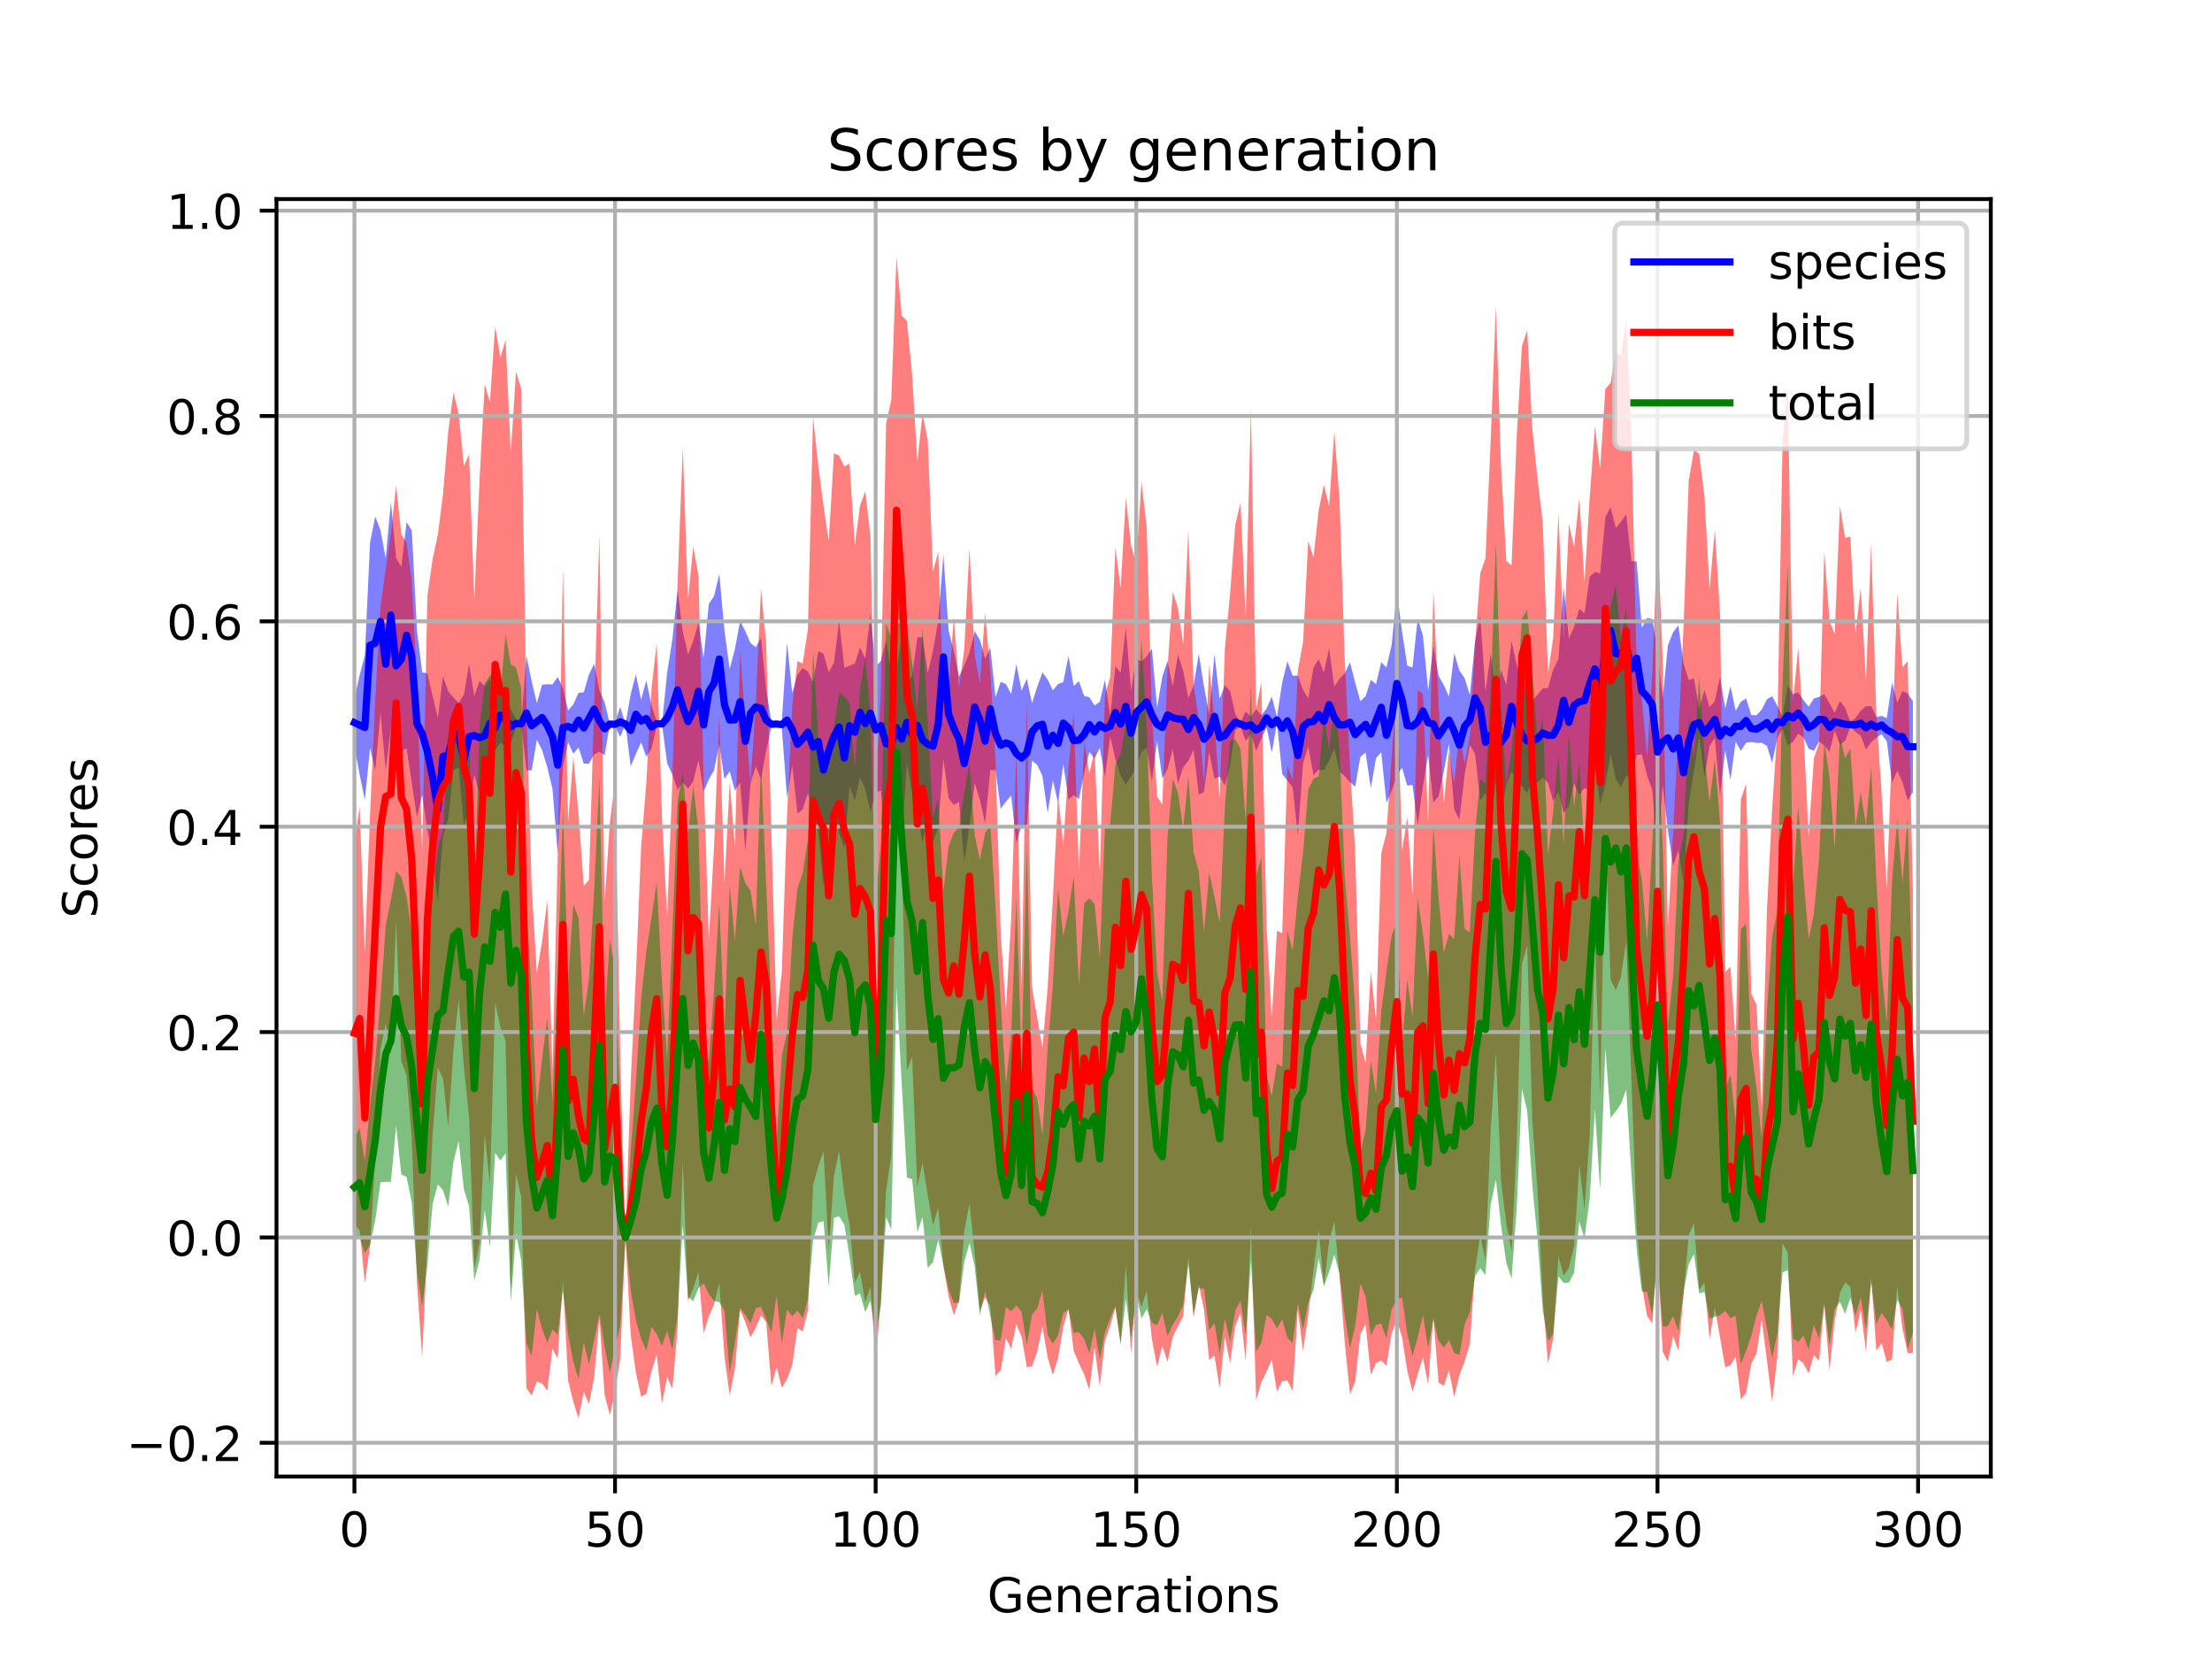 <?xml version="1.0" encoding="utf-8" standalone="no"?>
<!DOCTYPE svg PUBLIC "-//W3C//DTD SVG 1.1//EN"
  "http://www.w3.org/Graphics/SVG/1.1/DTD/svg11.dtd">
<!-- Created with matplotlib (https://matplotlib.org/) -->
<svg height="345.6pt" version="1.1" viewBox="0 0 460.8 345.6" width="460.8pt" xmlns="http://www.w3.org/2000/svg" xmlns:xlink="http://www.w3.org/1999/xlink">
 <defs>
  <style type="text/css">
*{stroke-linecap:butt;stroke-linejoin:round;}
  </style>
 </defs>
 <g id="figure_1">
  <g id="patch_1">
   <path d="M 0 345.6 
L 460.8 345.6 
L 460.8 0 
L 0 0 
z
" style="fill:#ffffff;"/>
  </g>
  <g id="axes_1">
   <g id="patch_2">
    <path d="M 57.6 307.584 
L 414.72 307.584 
L 414.72 41.472 
L 57.6 41.472 
z
" style="fill:#ffffff;"/>
   </g>
   <g id="PolyCollection_1">
    <path clip-path="url(#p57f788883f)" d="M 73.833 145.613 
L 73.833 155.486 
L 74.919 161.344 
L 76.004 166.602 
L 77.09 155.834 
L 78.176 160.415 
L 79.262 148.486 
L 80.348 160.43 
L 81.433 151.704 
L 82.519 161.19 
L 83.605 156.572 
L 84.691 155.878 
L 85.777 163.049 
L 86.862 170.172 
L 87.948 165.617 
L 89.034 172.94 
L 90.12 178.771 
L 91.206 187.626 
L 92.291 174.25 
L 93.377 170.653 
L 94.463 160.457 
L 95.549 159.918 
L 96.635 171.923 
L 97.72 168.634 
L 98.806 161.384 
L 99.892 165.531 
L 100.978 163.634 
L 102.064 160.001 
L 103.149 156.265 
L 104.235 154.702 
L 105.321 155.427 
L 106.407 155.015 
L 107.493 151.601 
L 108.578 150.941 
L 109.664 160.455 
L 110.75 160.505 
L 111.836 154.094 
L 112.922 156.258 
L 114.007 159.805 
L 115.093 164.326 
L 116.179 177.778 
L 117.265 159.796 
L 118.351 154.643 
L 119.436 157.006 
L 120.522 155.708 
L 121.608 159.063 
L 122.694 159.074 
L 123.78 157.153 
L 124.865 156.587 
L 125.951 157.366 
L 127.037 150.831 
L 128.123 151.368 
L 129.209 153.507 
L 130.294 150.831 
L 131.38 159.645 
L 132.466 157.07 
L 133.552 154.644 
L 134.638 157.651 
L 135.723 155.964 
L 136.809 151.203 
L 137.895 150.831 
L 138.981 159.014 
L 140.067 161.356 
L 141.152 164.501 
L 142.238 162.953 
L 143.324 164.307 
L 144.41 162.797 
L 145.496 158.332 
L 146.581 164.958 
L 147.667 162.355 
L 148.753 160.466 
L 149.839 155.005 
L 150.925 162.324 
L 152.01 160.655 
L 153.096 164.699 
L 154.182 162.99 
L 155.268 177.346 
L 156.354 163.184 
L 157.439 159.69 
L 158.525 162.304 
L 159.611 156.415 
L 160.697 151.37 
L 161.783 150.831 
L 162.868 151.711 
L 163.954 166.203 
L 165.04 159.476 
L 166.126 169.491 
L 167.212 168.634 
L 168.297 165.182 
L 169.383 169.115 
L 170.469 173.306 
L 171.555 184.642 
L 172.641 172.856 
L 173.726 168.76 
L 174.812 173.644 
L 175.898 176.728 
L 176.984 163.68 
L 178.07 166.859 
L 179.155 161.916 
L 180.241 164.306 
L 181.327 169.173 
L 182.413 165.174 
L 183.499 164.623 
L 184.584 176.469 
L 185.67 170.534 
L 186.756 163.51 
L 187.842 175.442 
L 188.928 159.031 
L 190.013 165.229 
L 191.099 169.45 
L 192.185 175.551 
L 193.271 169.884 
L 194.357 175.3 
L 195.442 172.522 
L 196.528 158.103 
L 197.614 166.284 
L 198.7 167.703 
L 199.786 167.014 
L 200.871 179.528 
L 201.957 172.004 
L 203.043 163.075 
L 204.129 166.593 
L 205.215 171.558 
L 206.3 160.391 
L 207.386 160.455 
L 208.472 168.477 
L 209.558 166.995 
L 210.644 165.718 
L 211.729 175.691 
L 212.815 171.94 
L 213.901 172.319 
L 214.987 158.464 
L 216.073 159.337 
L 217.158 161.651 
L 218.244 169.332 
L 219.33 162.526 
L 220.416 167.251 
L 221.502 159.161 
L 222.587 166.561 
L 223.673 165.641 
L 224.759 166.477 
L 225.845 161.046 
L 226.931 156.659 
L 228.016 157.964 
L 229.102 155.804 
L 230.188 161.892 
L 231.274 153.42 
L 232.36 158.115 
L 233.445 161.574 
L 234.531 163.508 
L 235.617 161.742 
L 236.703 159.738 
L 237.789 156.741 
L 238.875 155.668 
L 239.96 162.792 
L 241.046 154.386 
L 242.132 162.154 
L 243.218 160.192 
L 244.304 156.06 
L 245.389 163.245 
L 246.475 159.885 
L 247.561 158.491 
L 248.647 156.181 
L 249.733 165.53 
L 250.818 164.957 
L 251.904 156.657 
L 252.99 162.211 
L 254.076 161.779 
L 255.162 163.665 
L 256.247 159.425 
L 257.333 152.124 
L 258.419 151.3 
L 259.505 154.364 
L 260.591 152.775 
L 261.676 156.426 
L 262.762 153.866 
L 263.848 151.485 
L 264.934 156.784 
L 266.02 150.619 
L 267.105 161.232 
L 268.191 162.583 
L 269.277 163.97 
L 270.363 174.057 
L 271.449 159.026 
L 272.534 155.494 
L 273.62 161.503 
L 274.706 160.341 
L 275.792 160.439 
L 276.878 158.513 
L 277.963 155.952 
L 279.049 160.703 
L 280.135 161.713 
L 281.221 162.937 
L 282.307 163.881 
L 283.392 157.645 
L 284.478 156.759 
L 285.564 164.184 
L 286.65 157.917 
L 287.736 156.715 
L 288.821 167.254 
L 289.907 164.744 
L 290.993 161.495 
L 292.079 159.939 
L 293.165 163.66 
L 294.25 163.508 
L 295.336 171.874 
L 296.422 163.764 
L 297.508 157.272 
L 298.594 167.189 
L 299.679 165.868 
L 300.765 160.714 
L 301.851 154.901 
L 302.937 168.561 
L 304.023 170.781 
L 305.108 161.35 
L 306.194 155.201 
L 307.28 157.074 
L 308.366 166.742 
L 309.452 165.184 
L 310.537 170.177 
L 311.623 162.916 
L 312.709 169.577 
L 313.795 163.515 
L 314.881 160.687 
L 315.966 162.685 
L 317.052 163.848 
L 318.138 165.152 
L 319.224 162.539 
L 320.31 162.971 
L 321.395 161.967 
L 322.481 163.072 
L 323.567 166.894 
L 324.653 164.942 
L 325.739 169.415 
L 326.824 167.898 
L 327.91 163.218 
L 328.996 165.552 
L 330.082 164.164 
L 331.168 164.744 
L 332.253 159.505 
L 333.339 167.633 
L 334.425 163.421 
L 335.511 157.106 
L 336.597 162.305 
L 337.682 163.958 
L 338.768 161.692 
L 339.854 161.88 
L 340.94 157.313 
L 342.026 157.128 
L 343.111 161.508 
L 344.197 164.536 
L 345.283 177.563 
L 346.369 163.548 
L 347.455 172.999 
L 348.54 180.335 
L 349.626 177.185 
L 350.712 183.718 
L 351.798 167.437 
L 352.884 160.601 
L 353.969 153.428 
L 355.055 161.864 
L 356.141 155.435 
L 357.227 153.701 
L 358.313 165.702 
L 359.398 156.265 
L 360.484 162.471 
L 361.57 154.497 
L 362.656 156.432 
L 363.742 154.722 
L 364.827 154.552 
L 365.913 154.766 
L 366.999 154.748 
L 368.085 155.374 
L 369.171 158.901 
L 370.256 153.701 
L 371.342 151.827 
L 372.428 155.3 
L 373.514 154.542 
L 374.6 152.85 
L 375.685 153.593 
L 376.771 155.944 
L 377.857 156.414 
L 378.943 154.503 
L 380.029 155.275 
L 381.114 156.613 
L 382.2 152.213 
L 383.286 155.111 
L 384.372 154.343 
L 385.458 151.41 
L 386.543 152.477 
L 387.629 153.266 
L 388.715 156.117 
L 389.801 154.606 
L 390.887 153.673 
L 391.972 152.95 
L 393.058 154.435 
L 394.144 163.033 
L 395.23 160.586 
L 396.316 162.887 
L 397.401 166.706 
L 398.487 165.038 
L 398.487 146.084 
L 398.487 146.084 
L 397.401 144.404 
L 396.316 143.981 
L 395.23 146.368 
L 394.144 142.209 
L 393.058 149.598 
L 391.972 149.127 
L 390.887 149.356 
L 389.801 147.092 
L 388.715 147.097 
L 387.629 148.053 
L 386.543 149.575 
L 385.458 150.385 
L 384.372 147.416 
L 383.286 146.036 
L 382.2 148.483 
L 381.114 146.478 
L 380.029 144.626 
L 378.943 145.191 
L 377.857 145.516 
L 376.771 147.233 
L 375.685 145.844 
L 374.6 144.261 
L 373.514 144.589 
L 372.428 142.779 
L 371.342 149.296 
L 370.256 147.043 
L 369.171 145.033 
L 368.085 145.682 
L 366.999 147.817 
L 365.913 149.01 
L 364.827 148.954 
L 363.742 145.497 
L 362.656 146.207 
L 361.57 148.08 
L 360.484 142.906 
L 359.398 147.597 
L 358.313 140.995 
L 357.227 146.041 
L 356.141 147.326 
L 355.055 143.672 
L 353.969 147.647 
L 352.884 141.305 
L 351.798 141.68 
L 350.712 138.22 
L 349.626 130.282 
L 348.54 131.715 
L 347.455 134.431 
L 346.369 145.618 
L 345.283 135.771 
L 344.197 128.96 
L 343.111 128.713 
L 342.026 130.807 
L 340.94 116.908 
L 339.854 116.924 
L 338.768 107.126 
L 337.682 108.686 
L 336.597 109.96 
L 335.511 105.613 
L 334.425 107.769 
L 333.339 119.398 
L 332.253 119.152 
L 331.168 120.142 
L 330.082 127.744 
L 328.996 126.82 
L 327.91 130.609 
L 326.824 133.055 
L 325.739 122.37 
L 324.653 137.256 
L 323.567 139.424 
L 322.481 143.307 
L 321.395 143.41 
L 320.31 144.679 
L 319.224 146.126 
L 318.138 143.537 
L 317.052 142.348 
L 315.966 138.536 
L 314.881 133.567 
L 313.795 142.693 
L 312.709 139.626 
L 311.623 145.272 
L 310.537 136.105 
L 309.452 144.08 
L 308.366 128.16 
L 307.28 133.685 
L 306.194 144.774 
L 305.108 141.249 
L 304.023 139.693 
L 302.937 136.09 
L 301.851 145.146 
L 300.765 142.695 
L 299.679 140.756 
L 298.594 134.485 
L 297.508 143.863 
L 296.422 132.439 
L 295.336 128.831 
L 294.25 139.067 
L 293.165 138.661 
L 292.079 131.65 
L 290.993 123.224 
L 289.907 134.375 
L 288.821 139.076 
L 287.736 137.951 
L 286.65 142.534 
L 285.564 141.625 
L 284.478 145.061 
L 283.392 146.078 
L 282.307 142.188 
L 281.221 137.979 
L 280.135 140.269 
L 279.049 141.362 
L 277.963 143.059 
L 276.878 135.064 
L 275.792 140.098 
L 274.706 137.32 
L 273.62 139.095 
L 272.534 145.442 
L 271.449 143.735 
L 270.363 140.719 
L 269.277 140.753 
L 268.191 137.758 
L 267.105 142.196 
L 266.02 149.348 
L 264.934 145.119 
L 263.848 147.611 
L 262.762 149.017 
L 261.676 147.753 
L 260.591 149.249 
L 259.505 148.214 
L 258.419 150.496 
L 257.333 148.714 
L 256.247 143.952 
L 255.162 142.787 
L 254.076 145.59 
L 252.99 136.257 
L 251.904 148.908 
L 250.818 143.046 
L 249.733 136.228 
L 248.647 142.778 
L 247.561 145.428 
L 246.475 139.739 
L 245.389 136.335 
L 244.304 142.95 
L 243.218 137.695 
L 242.132 140.95 
L 241.046 147.433 
L 239.96 135.115 
L 238.875 136.766 
L 237.789 137.807 
L 236.703 137.118 
L 235.617 143.779 
L 234.531 130.795 
L 233.445 140.148 
L 232.36 138.755 
L 231.274 149.145 
L 230.188 141.615 
L 229.102 146.188 
L 228.016 146.973 
L 226.931 145.247 
L 225.845 144.978 
L 224.759 141.895 
L 223.673 142.914 
L 222.587 136.653 
L 221.502 142.109 
L 220.416 142.501 
L 219.33 143.817 
L 218.244 141.557 
L 217.158 140.084 
L 216.073 143.082 
L 214.987 146.461 
L 213.901 141.419 
L 212.815 143.851 
L 211.729 138.352 
L 210.644 144.597 
L 209.558 142.501 
L 208.472 142.034 
L 207.386 145.264 
L 206.3 134.927 
L 205.215 137.254 
L 204.129 133.308 
L 203.043 131.472 
L 201.957 135.989 
L 200.871 138.621 
L 199.786 140.942 
L 198.7 135.694 
L 197.614 131.344 
L 196.528 115.58 
L 195.442 129.42 
L 194.357 135.589 
L 193.271 140.236 
L 192.185 132.71 
L 191.099 132.786 
L 190.013 140.82 
L 188.928 141.897 
L 187.842 132.49 
L 186.756 139.691 
L 185.67 139.891 
L 184.584 133.394 
L 183.499 137.673 
L 182.413 138.944 
L 181.327 127.929 
L 180.241 137.184 
L 179.155 134.88 
L 178.07 138.237 
L 176.984 138.678 
L 175.898 139.112 
L 174.812 129.263 
L 173.726 138.047 
L 172.641 140.014 
L 171.555 136.197 
L 170.469 135.64 
L 169.383 142.141 
L 168.297 139.865 
L 167.212 139.187 
L 166.126 140.591 
L 165.04 144.409 
L 163.954 133.832 
L 162.868 150.171 
L 161.783 150.831 
L 160.697 150.389 
L 159.611 143.645 
L 158.525 132.855 
L 157.439 134.833 
L 156.354 133.967 
L 155.268 131.515 
L 154.182 129.37 
L 153.096 135.202 
L 152.01 139.343 
L 150.925 131.38 
L 149.839 119.583 
L 148.753 124.169 
L 147.667 125.788 
L 146.581 137.094 
L 145.496 129.701 
L 144.41 133.56 
L 143.324 136.364 
L 142.238 131.57 
L 141.152 122.908 
L 140.067 133.191 
L 138.981 140.129 
L 137.895 150.831 
L 136.809 150.288 
L 135.723 146.98 
L 134.638 141.737 
L 133.552 145.746 
L 132.466 140.496 
L 131.38 144.632 
L 130.294 150.831 
L 129.209 147.261 
L 128.123 150.427 
L 127.037 150.831 
L 125.951 146.275 
L 124.865 143.815 
L 123.78 138.263 
L 122.694 140.498 
L 121.608 144.236 
L 120.522 144.328 
L 119.436 146.745 
L 118.351 147.996 
L 117.265 143.357 
L 116.179 141.02 
L 115.093 142.591 
L 114.007 142.529 
L 112.922 142.665 
L 111.836 146.479 
L 110.75 141.914 
L 109.664 136.586 
L 108.578 150.684 
L 107.493 149.804 
L 106.407 147.771 
L 105.321 143.985 
L 104.235 143.206 
L 103.149 146.986 
L 102.064 141.379 
L 100.978 142.929 
L 99.892 141.826 
L 98.806 145.032 
L 97.72 138.344 
L 96.635 144.723 
L 95.549 146.461 
L 94.463 145.275 
L 93.377 144.026 
L 92.291 140.905 
L 91.206 149.579 
L 90.12 145.002 
L 89.034 140.284 
L 87.948 140.066 
L 86.862 131.294 
L 85.777 110.475 
L 84.691 108.785 
L 83.605 118.077 
L 82.519 116.245 
L 81.433 104.561 
L 80.348 116.32 
L 79.262 110.444 
L 78.176 107.597 
L 77.09 113.008 
L 76.004 136.514 
L 74.919 140.647 
L 73.833 145.613 
z
" style="fill:#0000ff;fill-opacity:0.5;"/>
   </g>
   <g id="PolyCollection_2">
    <path clip-path="url(#p57f788883f)" d="M 73.833 175.31 
L 73.833 255.14 
L 74.919 256.225 
L 76.004 267.259 
L 77.09 259.524 
L 78.176 241.204 
L 79.262 218.636 
L 80.348 213.282 
L 81.433 219.677 
L 82.519 191.754 
L 83.605 221.051 
L 84.691 224.038 
L 85.777 237.057 
L 86.862 267.379 
L 87.948 282.69 
L 89.034 258.605 
L 90.12 236.399 
L 91.206 222.325 
L 92.291 224.706 
L 93.377 234.678 
L 94.463 218.594 
L 95.549 208.157 
L 96.635 222.284 
L 97.72 232.672 
L 98.806 264.248 
L 99.892 258.963 
L 100.978 236.305 
L 102.064 246.785 
L 103.149 208.809 
L 104.235 213.991 
L 105.321 216.796 
L 106.407 268.89 
L 107.493 244.511 
L 108.578 249.31 
L 109.664 289.184 
L 110.75 290.696 
L 111.836 287.817 
L 112.922 288.229 
L 114.007 289.678 
L 115.093 280.939 
L 116.179 283.053 
L 117.265 266.724 
L 118.351 287.587 
L 119.436 292.058 
L 120.522 295.488 
L 121.608 289.926 
L 122.694 292.491 
L 123.78 286.899 
L 124.865 274.65 
L 125.951 290.526 
L 127.037 294.769 
L 128.123 290.159 
L 129.209 282.817 
L 130.294 257.781 
L 131.38 278.012 
L 132.466 285.947 
L 133.552 290.944 
L 134.638 290.408 
L 135.723 285.641 
L 136.809 282.158 
L 137.895 292.433 
L 138.981 286.831 
L 140.067 289.361 
L 141.152 276.762 
L 142.238 241.8 
L 143.324 271.046 
L 144.41 268.403 
L 145.496 264.98 
L 146.581 277.787 
L 147.667 274.214 
L 148.753 271.742 
L 149.839 267.256 
L 150.925 282.594 
L 152.01 290.709 
L 153.096 285.114 
L 154.182 272.877 
L 155.268 275.445 
L 156.354 278.583 
L 157.439 276.599 
L 158.525 273.985 
L 159.611 275.411 
L 160.697 288.741 
L 161.783 284.772 
L 162.868 289.094 
L 163.954 287.317 
L 165.04 284.4 
L 166.126 276.648 
L 167.212 277.379 
L 168.297 273.053 
L 169.383 246.891 
L 170.469 242.924 
L 171.555 239.805 
L 172.641 260.496 
L 173.726 245 
L 174.812 239.775 
L 175.898 248.954 
L 176.984 255.088 
L 178.07 267.25 
L 179.155 264.873 
L 180.241 271.311 
L 181.327 268.005 
L 182.413 283.515 
L 183.499 270.798 
L 184.584 248.066 
L 185.67 240.69 
L 186.756 158.98 
L 187.842 177.589 
L 188.928 222.968 
L 190.013 220.238 
L 191.099 247.207 
L 192.185 242.273 
L 193.271 248.948 
L 194.357 255.24 
L 195.442 251.64 
L 196.528 263.694 
L 197.614 270.066 
L 198.7 273.981 
L 199.786 270.927 
L 200.871 256.488 
L 201.957 250.724 
L 203.043 261.042 
L 204.129 273.038 
L 205.215 270.227 
L 206.3 272.059 
L 207.386 286.664 
L 208.472 285.423 
L 209.558 278.801 
L 210.644 280.932 
L 211.729 275.844 
L 212.815 278.46 
L 213.901 284.762 
L 214.987 284.653 
L 216.073 281.562 
L 217.158 276.342 
L 218.244 282.765 
L 219.33 286.432 
L 220.416 282.885 
L 221.502 276.416 
L 222.587 272.609 
L 223.673 281.445 
L 224.759 283.968 
L 225.845 286.293 
L 226.931 289.593 
L 228.016 280.637 
L 229.102 288.78 
L 230.188 279.285 
L 231.274 276.221 
L 232.36 272.39 
L 233.445 279.71 
L 234.531 263.453 
L 235.617 281.939 
L 236.703 269.001 
L 237.789 272.28 
L 238.875 268.83 
L 239.96 278.973 
L 241.046 284.746 
L 242.132 280.349 
L 243.218 283.703 
L 244.304 278.493 
L 245.389 276.305 
L 246.475 274.258 
L 247.561 261.842 
L 248.647 274.507 
L 249.733 267.617 
L 250.818 272.873 
L 251.904 283.35 
L 252.99 282.377 
L 254.076 289.173 
L 255.162 278.509 
L 256.247 283.951 
L 257.333 276.254 
L 258.419 273.549 
L 259.505 283.614 
L 260.591 255.559 
L 261.676 291.679 
L 262.762 287.929 
L 263.848 285.76 
L 264.934 283.233 
L 266.02 289.878 
L 267.105 287.728 
L 268.191 287.566 
L 269.277 289.733 
L 270.363 272.916 
L 271.449 281.416 
L 272.534 273.956 
L 273.62 264.415 
L 274.706 256.16 
L 275.792 267.721 
L 276.878 258.596 
L 277.963 254.402 
L 279.049 265.891 
L 280.135 279.701 
L 281.221 290.459 
L 282.307 287.885 
L 283.392 277.903 
L 284.478 275.808 
L 285.564 286.399 
L 286.65 283.93 
L 287.736 283.412 
L 288.821 284.557 
L 289.907 277.744 
L 290.993 275.026 
L 292.079 278.62 
L 293.165 285.61 
L 294.25 289.888 
L 295.336 286.288 
L 296.422 282.79 
L 297.508 288.477 
L 298.594 274.26 
L 299.679 288.004 
L 300.765 288.717 
L 301.851 285.449 
L 302.937 291.053 
L 304.023 286.404 
L 305.108 283.649 
L 306.194 279.994 
L 307.28 264.432 
L 308.366 257.411 
L 309.452 262.402 
L 310.537 235.382 
L 311.623 219.153 
L 312.709 246.215 
L 313.795 254.814 
L 314.881 260.677 
L 315.966 238.073 
L 317.052 200.807 
L 318.138 196.971 
L 319.224 233.672 
L 320.31 248.194 
L 321.395 270.583 
L 322.481 284.104 
L 323.567 278.724 
L 324.653 261.685 
L 325.739 265.767 
L 326.824 264.056 
L 327.91 259.735 
L 328.996 242.731 
L 330.082 251.881 
L 331.168 236.356 
L 332.253 195.573 
L 333.339 228.489 
L 334.425 172.445 
L 335.511 204.029 
L 336.597 206.28 
L 337.682 203.502 
L 338.768 195.944 
L 339.854 224.695 
L 340.94 255.4 
L 342.026 267.736 
L 343.111 274.101 
L 344.197 275.7 
L 345.283 260.52 
L 346.369 281.602 
L 347.455 283.665 
L 348.54 278.303 
L 349.626 281.403 
L 350.712 269.837 
L 351.798 257.28 
L 352.884 254.837 
L 353.969 268.688 
L 355.055 267.188 
L 356.141 278.942 
L 357.227 272.319 
L 358.313 278.648 
L 359.398 284.844 
L 360.484 284.443 
L 361.57 282.624 
L 362.656 291.531 
L 363.742 290.213 
L 364.827 284 
L 365.913 282.016 
L 366.999 274.925 
L 368.085 283.37 
L 369.171 292.069 
L 370.256 282.699 
L 371.342 258.952 
L 372.428 260.957 
L 373.514 286.726 
L 374.6 283.135 
L 375.685 284.012 
L 376.771 286.117 
L 377.857 282.285 
L 378.943 283.477 
L 380.029 271.653 
L 381.114 285.476 
L 382.2 275.023 
L 383.286 269.316 
L 384.372 267.152 
L 385.458 268.087 
L 386.543 277.637 
L 387.629 272.862 
L 388.715 281.49 
L 389.801 266.235 
L 390.887 281.376 
L 391.972 279.782 
L 393.058 283.738 
L 394.144 283.192 
L 395.23 267.873 
L 396.316 276.774 
L 397.401 281.91 
L 398.487 281.824 
L 398.487 185.392 
L 398.487 185.392 
L 397.401 137.742 
L 396.316 139.017 
L 395.23 123.561 
L 394.144 155.202 
L 393.058 185.217 
L 391.972 165.237 
L 390.887 149.041 
L 389.801 113.212 
L 388.715 141.585 
L 387.629 122.476 
L 386.543 132.001 
L 385.458 111.793 
L 384.372 112.043 
L 383.286 105.381 
L 382.2 132.097 
L 381.114 129.28 
L 380.029 114.9 
L 378.943 154.836 
L 377.857 158 
L 376.771 174.27 
L 375.685 151.848 
L 374.6 134.896 
L 373.514 146.282 
L 372.428 80.347 
L 371.342 91.853 
L 370.256 152.094 
L 369.171 168.514 
L 368.085 189.526 
L 366.999 230.614 
L 365.913 209.295 
L 364.827 206.994 
L 363.742 163.264 
L 362.656 166.509 
L 361.57 217.08 
L 360.484 201.392 
L 359.398 202.458 
L 358.313 127.707 
L 357.227 110.363 
L 356.141 122.686 
L 355.055 103.222 
L 353.969 94.544 
L 352.884 93.8 
L 351.798 100.085 
L 350.712 130.634 
L 349.626 153.048 
L 348.54 173.227 
L 347.455 193.354 
L 346.369 137.277 
L 345.283 110.804 
L 344.197 140.457 
L 343.111 157.644 
L 342.026 145.447 
L 340.94 138.992 
L 339.854 90.827 
L 338.768 66.8 
L 337.682 74.064 
L 336.597 73.323 
L 335.511 79.779 
L 334.425 81.009 
L 333.339 97.586 
L 332.253 88.886 
L 331.168 103.537 
L 330.082 121.292 
L 328.996 103.732 
L 327.91 113.984 
L 326.824 109.142 
L 325.739 133.262 
L 324.653 106.925 
L 323.567 132.707 
L 322.481 140.381 
L 321.395 108.913 
L 320.31 99.832 
L 319.224 89.501 
L 318.138 68.795 
L 317.052 72.082 
L 315.966 90.805 
L 314.881 117.809 
L 313.795 116.82 
L 312.709 97.395 
L 311.623 63.815 
L 310.537 91.719 
L 309.452 116.296 
L 308.366 119.429 
L 307.28 134.108 
L 306.194 153.063 
L 305.108 159.162 
L 304.023 152.577 
L 302.937 163.231 
L 301.851 156.253 
L 300.765 167.531 
L 299.679 146.414 
L 298.594 123.163 
L 297.508 171.283 
L 296.422 144.596 
L 295.336 143.714 
L 294.25 186.487 
L 293.165 170.198 
L 292.079 177.22 
L 290.993 142.256 
L 289.907 157.774 
L 288.821 173.574 
L 287.736 177.807 
L 286.65 212.311 
L 285.564 202.427 
L 284.478 221.419 
L 283.392 217.304 
L 282.307 177.342 
L 281.221 159.458 
L 280.135 137.458 
L 279.049 104.08 
L 277.963 89.893 
L 276.878 105.476 
L 275.792 100.978 
L 274.706 106.289 
L 273.62 116.125 
L 272.534 112.662 
L 271.449 133.722 
L 270.363 139.721 
L 269.277 162.539 
L 268.191 159.442 
L 267.105 194.409 
L 266.02 193.912 
L 264.934 212.014 
L 263.848 192.986 
L 262.762 142.064 
L 261.676 147.808 
L 260.591 84.906 
L 259.505 128.615 
L 258.419 104.693 
L 257.333 109.321 
L 256.247 123.716 
L 255.162 135.13 
L 254.076 166.26 
L 252.99 150.26 
L 251.904 138.359 
L 250.818 162.904 
L 249.733 150.129 
L 248.647 142.541 
L 247.561 110.36 
L 246.475 134.166 
L 245.389 126.66 
L 244.304 123.306 
L 243.218 139.172 
L 242.132 167.571 
L 241.046 165.918 
L 239.96 148.492 
L 238.875 109.731 
L 237.789 100.397 
L 236.703 117.405 
L 235.617 113.586 
L 234.531 103.692 
L 233.445 122.594 
L 232.36 113.91 
L 231.274 141.077 
L 230.188 144.752 
L 229.102 181.874 
L 228.016 156.405 
L 226.931 161.105 
L 225.845 154.497 
L 224.759 181.708 
L 223.673 148.564 
L 222.587 159.862 
L 221.502 175.978 
L 220.416 165.777 
L 219.33 187.254 
L 218.244 205.792 
L 217.158 218.286 
L 216.073 212.023 
L 214.987 205.706 
L 213.901 145.753 
L 212.815 205.428 
L 211.729 156.293 
L 210.644 191.36 
L 209.558 210.229 
L 208.472 194.66 
L 207.386 158.29 
L 206.3 139.893 
L 205.215 127.604 
L 204.129 142.313 
L 203.043 136.455 
L 201.957 114.26 
L 200.871 135.289 
L 199.786 143.324 
L 198.7 128.438 
L 197.614 143.679 
L 196.528 144.453 
L 195.442 114.989 
L 194.357 119.058 
L 193.271 91.704 
L 192.185 86.172 
L 191.099 96.118 
L 190.013 78.075 
L 188.928 66.829 
L 187.842 65.761 
L 186.756 53.568 
L 185.67 83.29 
L 184.584 88.3 
L 183.499 143.868 
L 182.413 165.497 
L 181.327 111.646 
L 180.241 102.376 
L 179.155 105.342 
L 178.07 113.607 
L 176.984 96.581 
L 175.898 97.199 
L 174.812 94.904 
L 173.726 94.438 
L 172.641 112.75 
L 171.555 105.337 
L 170.469 97.093 
L 169.383 86.827 
L 168.297 131.093 
L 167.212 138.224 
L 166.126 137.708 
L 165.04 147.093 
L 163.954 169.852 
L 162.868 202.397 
L 161.783 212.594 
L 160.697 173.456 
L 159.611 134.032 
L 158.525 122.648 
L 157.439 146.557 
L 156.354 162.973 
L 155.268 150.547 
L 154.182 135.572 
L 153.096 176.162 
L 152.01 162.948 
L 150.925 184.003 
L 149.839 148.934 
L 148.753 176.333 
L 147.667 195.764 
L 146.581 161.732 
L 145.496 119.862 
L 144.41 113.815 
L 143.324 125.115 
L 142.238 93.189 
L 141.152 121.631 
L 140.067 162.674 
L 138.981 190.946 
L 137.895 169.976 
L 136.809 133.942 
L 135.723 143.391 
L 134.638 163.029 
L 133.552 176.573 
L 132.466 203.107 
L 131.38 225.53 
L 130.294 257.781 
L 129.209 220.033 
L 128.123 162.838 
L 127.037 171.47 
L 125.951 188.066 
L 124.865 111.496 
L 123.78 146.81 
L 122.694 183.322 
L 121.608 184.575 
L 120.522 169.658 
L 119.436 157.647 
L 118.351 171.171 
L 117.265 118.412 
L 116.179 178.532 
L 115.093 223.003 
L 114.007 187.552 
L 112.922 196.197 
L 111.836 202.696 
L 110.75 184.677 
L 109.664 147.361 
L 108.578 80.961 
L 107.493 77.424 
L 106.407 94.48 
L 105.321 70.842 
L 104.235 74.502 
L 103.149 68.015 
L 102.064 83.787 
L 100.978 79.991 
L 99.892 100.08 
L 98.806 124.97 
L 97.72 94.658 
L 96.635 97.076 
L 95.549 86.211 
L 94.463 81.756 
L 93.377 89.897 
L 92.291 102.924 
L 91.206 111.442 
L 90.12 116.451 
L 89.034 124.062 
L 87.948 177.364 
L 86.862 142.284 
L 85.777 121.09 
L 84.691 113.005 
L 83.605 111.281 
L 82.519 101.091 
L 81.433 111.116 
L 80.348 118.578 
L 79.262 126.253 
L 78.176 145.659 
L 77.09 169.671 
L 76.004 198.539 
L 74.919 168.089 
L 73.833 175.31 
z
" style="fill:#ff0000;fill-opacity:0.5;"/>
   </g>
   <g id="PolyCollection_3">
    <path clip-path="url(#p57f788883f)" d="M 73.833 237.075 
L 73.833 257.561 
L 74.919 257.785 
L 76.004 261.034 
L 77.09 259.262 
L 78.176 254.187 
L 79.262 246.291 
L 80.348 246.214 
L 81.433 246.226 
L 82.519 234.463 
L 83.605 244.688 
L 84.691 245.165 
L 85.777 250.505 
L 86.862 265.044 
L 87.948 272.215 
L 89.034 263.524 
L 90.12 250.809 
L 91.206 246.734 
L 92.291 247.948 
L 93.377 251.362 
L 94.463 242.038 
L 95.549 237.686 
L 96.635 247.778 
L 97.72 251.259 
L 98.806 266.756 
L 99.892 262.447 
L 100.978 252.103 
L 102.064 259.831 
L 103.149 240.155 
L 104.235 241.763 
L 105.321 240.279 
L 106.407 271.2 
L 107.493 256.873 
L 108.578 262.625 
L 109.664 279.817 
L 110.75 282.484 
L 111.836 272.742 
L 112.922 276.827 
L 114.007 279.725 
L 115.093 276.926 
L 116.179 278.045 
L 117.265 268.855 
L 118.351 277.937 
L 119.436 283.706 
L 120.522 287.244 
L 121.608 279.582 
L 122.694 284.271 
L 123.78 279.143 
L 124.865 273.774 
L 125.951 280.585 
L 127.037 285.998 
L 128.123 280.777 
L 129.209 276.155 
L 130.294 257.781 
L 131.38 268.719 
L 132.466 275.029 
L 133.552 278.864 
L 134.638 281.379 
L 135.723 276.416 
L 136.809 277.938 
L 137.895 280.398 
L 138.981 277.289 
L 140.067 281.192 
L 141.152 274.105 
L 142.238 255.155 
L 143.324 270.16 
L 144.41 271.064 
L 145.496 268.378 
L 146.581 267.328 
L 147.667 269.532 
L 148.753 271.039 
L 149.839 271.257 
L 150.925 273.036 
L 152.01 285.993 
L 153.096 279.633 
L 154.182 272.449 
L 155.268 273.925 
L 156.354 275.698 
L 157.439 272.5 
L 158.525 272.229 
L 159.611 274.789 
L 160.697 277.58 
L 161.783 269.857 
L 162.868 279.896 
L 163.954 272.786 
L 165.04 274.221 
L 166.126 273.022 
L 167.212 274.635 
L 168.297 270.7 
L 169.383 258.353 
L 170.469 254.689 
L 171.555 254.396 
L 172.641 268.056 
L 173.726 253.699 
L 174.812 253.369 
L 175.898 255.133 
L 176.984 261.856 
L 178.07 269.985 
L 179.155 269.412 
L 180.241 273.337 
L 181.327 270.961 
L 182.413 278.359 
L 183.499 271.935 
L 184.584 253.551 
L 185.67 256.138 
L 186.756 205.615 
L 187.842 225.629 
L 188.928 245.301 
L 190.013 245.649 
L 191.099 256.681 
L 192.185 253.511 
L 193.271 264.149 
L 194.357 262.925 
L 195.442 258.249 
L 196.528 263.597 
L 197.614 268.624 
L 198.7 271.428 
L 199.786 271.364 
L 200.871 262.857 
L 201.957 258.941 
L 203.043 263.809 
L 204.129 274.031 
L 205.215 268.844 
L 206.3 274.226 
L 207.386 279.24 
L 208.472 279.179 
L 209.558 272.24 
L 210.644 273.198 
L 211.729 271.94 
L 212.815 273.287 
L 213.901 280.162 
L 214.987 273.834 
L 216.073 272.575 
L 217.158 268.837 
L 218.244 278.139 
L 219.33 279.922 
L 220.416 278.147 
L 221.502 273.531 
L 222.587 272.802 
L 223.673 277.68 
L 224.759 277.492 
L 225.845 278.974 
L 226.931 281.937 
L 228.016 276.784 
L 229.102 283.234 
L 230.188 277.511 
L 231.274 274.606 
L 232.36 272.081 
L 233.445 280.153 
L 234.531 270.552 
L 235.617 278.661 
L 236.703 269.656 
L 237.789 274.674 
L 238.875 272.724 
L 239.96 275.527 
L 241.046 276.09 
L 242.132 273.478 
L 243.218 278.321 
L 244.304 275.968 
L 245.389 274.236 
L 246.475 271.877 
L 247.561 263.402 
L 248.647 273.775 
L 249.733 268.335 
L 250.818 268.501 
L 251.904 277.175 
L 252.99 275.604 
L 254.076 282.165 
L 255.162 274.672 
L 256.247 279.515 
L 257.333 273.044 
L 258.419 270.943 
L 259.505 278.048 
L 260.591 262.678 
L 261.676 281.585 
L 262.762 279.734 
L 263.848 273.923 
L 264.934 274.742 
L 266.02 276.766 
L 267.105 274.82 
L 268.191 278.686 
L 269.277 279.811 
L 270.363 271.499 
L 271.449 276.95 
L 272.534 271.412 
L 273.62 268.688 
L 274.706 262.094 
L 275.792 267.975 
L 276.878 264.968 
L 277.963 261.341 
L 279.049 265.365 
L 280.135 274.009 
L 281.221 280.934 
L 282.307 276.277 
L 283.392 267.379 
L 284.478 270.035 
L 285.564 278.182 
L 286.65 276.02 
L 287.736 275.701 
L 288.821 278.852 
L 289.907 272.717 
L 290.993 270.69 
L 292.079 270.298 
L 293.165 277.912 
L 294.25 282.463 
L 295.336 278.605 
L 296.422 273.963 
L 297.508 280.805 
L 298.594 274.882 
L 299.679 279.284 
L 300.765 280.718 
L 301.851 279.175 
L 302.937 281.876 
L 304.023 282.265 
L 305.108 275.895 
L 306.194 273.34 
L 307.28 265.861 
L 308.366 264.173 
L 309.452 265.631 
L 310.537 250.915 
L 311.623 245.715 
L 312.709 255.404 
L 313.795 263.082 
L 314.881 266.361 
L 315.966 251.6 
L 317.052 226.812 
L 318.138 231.359 
L 319.224 247.083 
L 320.31 258.264 
L 321.395 272.999 
L 322.481 279.313 
L 323.567 277.927 
L 324.653 265.867 
L 325.739 267.254 
L 326.824 267.208 
L 327.91 265.163 
L 328.996 254.452 
L 330.082 258.014 
L 331.168 249.65 
L 332.253 231.07 
L 333.339 247.79 
L 334.425 218.269 
L 335.511 232.859 
L 336.597 231.504 
L 337.682 229.976 
L 338.768 226.929 
L 339.854 244.586 
L 340.94 260.121 
L 342.026 269.033 
L 343.111 269.104 
L 344.197 273.937 
L 345.283 262.705 
L 346.369 276.349 
L 347.455 276.254 
L 348.54 274.111 
L 349.626 277.31 
L 350.712 269.098 
L 351.798 263.361 
L 352.884 261.229 
L 353.969 269.454 
L 355.055 269.1 
L 356.141 274.714 
L 357.227 274.316 
L 358.313 274.004 
L 359.398 273.072 
L 360.484 274.63 
L 361.57 274.053 
L 362.656 284.171 
L 363.742 281.468 
L 364.827 278.282 
L 365.913 274.032 
L 366.999 270.997 
L 368.085 276.754 
L 369.171 282.888 
L 370.256 277.784 
L 371.342 265.054 
L 372.428 264.567 
L 373.514 278.809 
L 374.6 279.543 
L 375.685 278.234 
L 376.771 281.127 
L 377.857 275.983 
L 378.943 278.914 
L 380.029 271.657 
L 381.114 280.246 
L 382.2 272.76 
L 383.286 271.223 
L 384.372 273.706 
L 385.458 270.351 
L 386.543 274.088 
L 387.629 270.201 
L 388.715 277 
L 389.801 266.988 
L 390.887 275.812 
L 391.972 273.457 
L 393.058 275.028 
L 394.144 277.05 
L 395.23 270.786 
L 396.316 272.646 
L 397.401 280.999 
L 398.487 277.656 
L 398.487 210.013 
L 398.487 210.013 
L 397.401 170.026 
L 396.316 183.928 
L 395.23 170.534 
L 394.144 183.508 
L 393.058 213.116 
L 391.972 202.209 
L 390.887 183.692 
L 389.801 159.738 
L 388.715 171.898 
L 387.629 165.057 
L 386.543 172.073 
L 385.458 155.984 
L 384.372 157.958 
L 383.286 153.376 
L 382.2 176.822 
L 381.114 161.856 
L 380.029 154.458 
L 378.943 179.029 
L 377.857 190.443 
L 376.771 195.517 
L 375.685 182.594 
L 374.6 167.815 
L 373.514 184.39 
L 372.428 117.399 
L 371.342 142.067 
L 370.256 189.84 
L 369.171 195.028 
L 368.085 210.597 
L 366.999 237.06 
L 365.913 226.667 
L 364.827 218.628 
L 363.742 192.462 
L 362.656 193.549 
L 361.57 233.637 
L 360.484 223.77 
L 359.398 226.796 
L 358.313 171.398 
L 357.227 158.13 
L 356.141 167.094 
L 355.055 157.161 
L 353.969 141.138 
L 352.884 157.846 
L 351.798 149.456 
L 350.712 174.031 
L 349.626 179.484 
L 348.54 203.315 
L 347.455 213.59 
L 346.369 176.118 
L 345.283 156.003 
L 344.197 175.743 
L 343.111 196.002 
L 342.026 183.214 
L 340.94 177.532 
L 339.854 150.702 
L 338.768 126.338 
L 337.682 133.264 
L 336.597 121.811 
L 335.511 126.323 
L 334.425 131.037 
L 333.339 148.941 
L 332.253 143.806 
L 331.168 154.01 
L 330.082 177.072 
L 328.996 158.755 
L 327.91 168.016 
L 326.824 152.599 
L 325.739 175.948 
L 324.653 157.07 
L 323.567 168.868 
L 322.481 178.19 
L 321.395 149.4 
L 320.31 154.21 
L 319.224 139.479 
L 318.138 127.041 
L 317.052 128.85 
L 315.966 145.717 
L 314.881 156.038 
L 313.795 163.375 
L 312.709 147.414 
L 311.623 113.174 
L 310.537 143.591 
L 309.452 163.295 
L 308.366 162.186 
L 307.28 173.356 
L 306.194 194.21 
L 305.108 193.513 
L 304.023 178.123 
L 302.937 195.648 
L 301.851 194.584 
L 300.765 198.469 
L 299.679 186.995 
L 298.594 172.207 
L 297.508 203.759 
L 296.422 194.516 
L 295.336 187.161 
L 294.25 211.929 
L 293.165 204.037 
L 292.079 217.664 
L 290.993 192.069 
L 289.907 194.882 
L 288.821 202.461 
L 287.736 210.722 
L 286.65 227.759 
L 285.564 220.903 
L 284.478 235.308 
L 283.392 240.165 
L 282.307 209.705 
L 281.221 194.952 
L 280.135 182.785 
L 279.049 156.007 
L 277.963 146.024 
L 276.878 156.233 
L 275.792 149.022 
L 274.706 161.698 
L 273.62 162.218 
L 272.534 164.432 
L 271.449 177.644 
L 270.363 186.761 
L 269.277 198.055 
L 268.191 193.876 
L 267.105 222.236 
L 266.02 221.562 
L 264.934 228.279 
L 263.848 223.72 
L 262.762 178.6 
L 261.676 182.396 
L 260.591 142.291 
L 259.505 171.143 
L 258.419 155.978 
L 257.333 153.989 
L 256.247 154.398 
L 255.162 168.164 
L 254.076 192.303 
L 252.99 186.8 
L 251.904 181.706 
L 250.818 194.095 
L 249.733 181.59 
L 248.647 177.465 
L 247.561 161.663 
L 246.475 172.621 
L 245.389 165.177 
L 244.304 162.248 
L 243.218 174.352 
L 242.132 208.471 
L 241.046 202.504 
L 239.96 182.313 
L 238.875 151.573 
L 237.789 133.131 
L 236.703 156.199 
L 235.617 151.292 
L 234.531 150.893 
L 233.445 157.133 
L 232.36 159.241 
L 231.274 171.676 
L 230.188 172.243 
L 229.102 199.595 
L 228.016 188.298 
L 226.931 187.104 
L 225.845 188.161 
L 224.759 205.337 
L 223.673 182.537 
L 222.587 189.737 
L 221.502 195.021 
L 220.416 185.052 
L 219.33 205.204 
L 218.244 218.404 
L 217.158 236.409 
L 216.073 228.833 
L 214.987 226.816 
L 213.901 175.801 
L 212.815 220.641 
L 211.729 186.932 
L 210.644 215.84 
L 209.558 225.941 
L 208.472 209.15 
L 207.386 188.921 
L 206.3 171.861 
L 205.215 173.503 
L 204.129 179.169 
L 203.043 173.893 
L 201.957 158.837 
L 200.871 165.165 
L 199.786 172.352 
L 198.7 173.461 
L 197.614 176.24 
L 196.528 185.668 
L 195.442 166.154 
L 194.357 170.181 
L 193.271 150.819 
L 192.185 130.899 
L 191.099 148.068 
L 190.013 138.052 
L 188.928 130.064 
L 187.842 123.799 
L 186.756 107.731 
L 185.67 132.794 
L 184.584 129.979 
L 183.499 175.691 
L 182.413 188.115 
L 181.327 148.357 
L 180.241 137.034 
L 179.155 143.502 
L 178.07 160.261 
L 176.984 146.291 
L 175.898 145.142 
L 174.812 144.193 
L 173.726 151.27 
L 172.641 156.177 
L 171.555 157.613 
L 170.469 153.776 
L 169.383 135.469 
L 168.297 174.947 
L 167.212 181.816 
L 166.126 185.067 
L 165.04 195.53 
L 163.954 215.005 
L 162.868 219.922 
L 161.783 237.662 
L 160.697 209.551 
L 159.611 184.45 
L 158.525 158.628 
L 157.439 192.704 
L 156.354 185.52 
L 155.268 183.97 
L 154.182 180.58 
L 153.096 196.008 
L 152.01 184.32 
L 150.925 214.535 
L 149.839 188.104 
L 148.753 206.167 
L 147.667 221.364 
L 146.581 212.861 
L 145.496 172.917 
L 144.41 163.558 
L 143.324 173.752 
L 142.238 160.888 
L 141.152 166.873 
L 140.067 194.059 
L 138.981 220.672 
L 137.895 204.436 
L 136.809 183.794 
L 135.723 191.183 
L 134.638 198.174 
L 133.552 208.17 
L 132.466 225.426 
L 131.38 240.047 
L 130.294 257.781 
L 129.209 231.021 
L 128.123 201.856 
L 127.037 195.706 
L 125.951 211.827 
L 124.865 161.973 
L 123.78 185.425 
L 122.694 203.936 
L 121.608 211.607 
L 120.522 191.283 
L 119.436 188.342 
L 118.351 203.865 
L 117.265 168.456 
L 116.179 202.363 
L 115.093 229.591 
L 114.007 211.977 
L 112.922 220.572 
L 111.836 230.597 
L 110.75 207.336 
L 109.664 187.806 
L 108.578 143.419 
L 107.493 139.002 
L 106.407 138.413 
L 105.321 132.178 
L 104.235 144.505 
L 103.149 139.977 
L 102.064 140.689 
L 100.978 142.379 
L 99.892 151.322 
L 98.806 186.787 
L 97.72 153.734 
L 96.635 159.342 
L 95.549 150.269 
L 94.463 148.043 
L 93.377 153.338 
L 92.291 173.204 
L 91.206 176.374 
L 90.12 185.818 
L 89.034 187.696 
L 87.948 215.356 
L 86.862 202.653 
L 85.777 194.066 
L 84.691 186.768 
L 83.605 182.673 
L 82.519 181.483 
L 81.433 187.418 
L 80.348 192.906 
L 79.262 208.132 
L 78.176 220.917 
L 77.09 230.142 
L 76.004 241.742 
L 74.919 234.993 
L 73.833 237.075 
z
" style="fill:#008000;fill-opacity:0.5;"/>
   </g>
   <g id="matplotlib.axis_1">
    <g id="xtick_1">
     <g id="line2d_1">
      <path clip-path="url(#p57f788883f)" d="M 73.833 307.584 
L 73.833 41.472 
" style="fill:none;stroke:#b0b0b0;stroke-linecap:square;stroke-width:0.8;"/>
     </g>
     <g id="line2d_2">
      <defs>
       <path d="M 0 0 
L 0 3.5 
" id="m47a7192868" style="stroke:#000000;stroke-width:0.8;"/>
      </defs>
      <g>
       <use style="stroke:#000000;stroke-width:0.8;" x="73.833" xlink:href="#m47a7192868" y="307.584"/>
      </g>
     </g>
     <g id="text_1">
      <!-- 0 -->
      <defs>
       <path d="M 31.781 66.406 
Q 24.172 66.406 20.328 58.906 
Q 16.5 51.422 16.5 36.375 
Q 16.5 21.391 20.328 13.891 
Q 24.172 6.391 31.781 6.391 
Q 39.453 6.391 43.281 13.891 
Q 47.125 21.391 47.125 36.375 
Q 47.125 51.422 43.281 58.906 
Q 39.453 66.406 31.781 66.406 
z
M 31.781 74.219 
Q 44.047 74.219 50.516 64.516 
Q 56.984 54.828 56.984 36.375 
Q 56.984 17.969 50.516 8.266 
Q 44.047 -1.422 31.781 -1.422 
Q 19.531 -1.422 13.062 8.266 
Q 6.594 17.969 6.594 36.375 
Q 6.594 54.828 13.062 64.516 
Q 19.531 74.219 31.781 74.219 
z
" id="DejaVuSans-48"/>
      </defs>
      <g transform="translate(70.651 322.182)scale(0.1 -0.1)">
       <use xlink:href="#DejaVuSans-48"/>
      </g>
     </g>
    </g>
    <g id="xtick_2">
     <g id="line2d_3">
      <path clip-path="url(#p57f788883f)" d="M 128.123 307.584 
L 128.123 41.472 
" style="fill:none;stroke:#b0b0b0;stroke-linecap:square;stroke-width:0.8;"/>
     </g>
     <g id="line2d_4">
      <g>
       <use style="stroke:#000000;stroke-width:0.8;" x="128.123" xlink:href="#m47a7192868" y="307.584"/>
      </g>
     </g>
     <g id="text_2">
      <!-- 50 -->
      <defs>
       <path d="M 10.797 72.906 
L 49.516 72.906 
L 49.516 64.594 
L 19.828 64.594 
L 19.828 46.734 
Q 21.969 47.469 24.109 47.828 
Q 26.266 48.188 28.422 48.188 
Q 40.625 48.188 47.75 41.5 
Q 54.891 34.812 54.891 23.391 
Q 54.891 11.625 47.562 5.094 
Q 40.234 -1.422 26.906 -1.422 
Q 22.312 -1.422 17.547 -0.641 
Q 12.797 0.141 7.719 1.703 
L 7.719 11.625 
Q 12.109 9.234 16.797 8.062 
Q 21.484 6.891 26.703 6.891 
Q 35.156 6.891 40.078 11.328 
Q 45.016 15.766 45.016 23.391 
Q 45.016 31 40.078 35.438 
Q 35.156 39.891 26.703 39.891 
Q 22.75 39.891 18.812 39.016 
Q 14.891 38.141 10.797 36.281 
z
" id="DejaVuSans-53"/>
      </defs>
      <g transform="translate(121.76 322.182)scale(0.1 -0.1)">
       <use xlink:href="#DejaVuSans-53"/>
       <use x="63.623" xlink:href="#DejaVuSans-48"/>
      </g>
     </g>
    </g>
    <g id="xtick_3">
     <g id="line2d_5">
      <path clip-path="url(#p57f788883f)" d="M 182.413 307.584 
L 182.413 41.472 
" style="fill:none;stroke:#b0b0b0;stroke-linecap:square;stroke-width:0.8;"/>
     </g>
     <g id="line2d_6">
      <g>
       <use style="stroke:#000000;stroke-width:0.8;" x="182.413" xlink:href="#m47a7192868" y="307.584"/>
      </g>
     </g>
     <g id="text_3">
      <!-- 100 -->
      <defs>
       <path d="M 12.406 8.297 
L 28.516 8.297 
L 28.516 63.922 
L 10.984 60.406 
L 10.984 69.391 
L 28.422 72.906 
L 38.281 72.906 
L 38.281 8.297 
L 54.391 8.297 
L 54.391 0 
L 12.406 0 
z
" id="DejaVuSans-49"/>
      </defs>
      <g transform="translate(172.869 322.182)scale(0.1 -0.1)">
       <use xlink:href="#DejaVuSans-49"/>
       <use x="63.623" xlink:href="#DejaVuSans-48"/>
       <use x="127.246" xlink:href="#DejaVuSans-48"/>
      </g>
     </g>
    </g>
    <g id="xtick_4">
     <g id="line2d_7">
      <path clip-path="url(#p57f788883f)" d="M 236.703 307.584 
L 236.703 41.472 
" style="fill:none;stroke:#b0b0b0;stroke-linecap:square;stroke-width:0.8;"/>
     </g>
     <g id="line2d_8">
      <g>
       <use style="stroke:#000000;stroke-width:0.8;" x="236.703" xlink:href="#m47a7192868" y="307.584"/>
      </g>
     </g>
     <g id="text_4">
      <!-- 150 -->
      <g transform="translate(227.159 322.182)scale(0.1 -0.1)">
       <use xlink:href="#DejaVuSans-49"/>
       <use x="63.623" xlink:href="#DejaVuSans-53"/>
       <use x="127.246" xlink:href="#DejaVuSans-48"/>
      </g>
     </g>
    </g>
    <g id="xtick_5">
     <g id="line2d_9">
      <path clip-path="url(#p57f788883f)" d="M 290.993 307.584 
L 290.993 41.472 
" style="fill:none;stroke:#b0b0b0;stroke-linecap:square;stroke-width:0.8;"/>
     </g>
     <g id="line2d_10">
      <g>
       <use style="stroke:#000000;stroke-width:0.8;" x="290.993" xlink:href="#m47a7192868" y="307.584"/>
      </g>
     </g>
     <g id="text_5">
      <!-- 200 -->
      <defs>
       <path d="M 19.188 8.297 
L 53.609 8.297 
L 53.609 0 
L 7.328 0 
L 7.328 8.297 
Q 12.938 14.109 22.625 23.891 
Q 32.328 33.688 34.812 36.531 
Q 39.547 41.844 41.422 45.531 
Q 43.312 49.219 43.312 52.781 
Q 43.312 58.594 39.234 62.25 
Q 35.156 65.922 28.609 65.922 
Q 23.969 65.922 18.812 64.312 
Q 13.672 62.703 7.812 59.422 
L 7.812 69.391 
Q 13.766 71.781 18.938 73 
Q 24.125 74.219 28.422 74.219 
Q 39.75 74.219 46.484 68.547 
Q 53.219 62.891 53.219 53.422 
Q 53.219 48.922 51.531 44.891 
Q 49.859 40.875 45.406 35.406 
Q 44.188 33.984 37.641 27.219 
Q 31.109 20.453 19.188 8.297 
z
" id="DejaVuSans-50"/>
      </defs>
      <g transform="translate(281.449 322.182)scale(0.1 -0.1)">
       <use xlink:href="#DejaVuSans-50"/>
       <use x="63.623" xlink:href="#DejaVuSans-48"/>
       <use x="127.246" xlink:href="#DejaVuSans-48"/>
      </g>
     </g>
    </g>
    <g id="xtick_6">
     <g id="line2d_11">
      <path clip-path="url(#p57f788883f)" d="M 345.283 307.584 
L 345.283 41.472 
" style="fill:none;stroke:#b0b0b0;stroke-linecap:square;stroke-width:0.8;"/>
     </g>
     <g id="line2d_12">
      <g>
       <use style="stroke:#000000;stroke-width:0.8;" x="345.283" xlink:href="#m47a7192868" y="307.584"/>
      </g>
     </g>
     <g id="text_6">
      <!-- 250 -->
      <g transform="translate(335.739 322.182)scale(0.1 -0.1)">
       <use xlink:href="#DejaVuSans-50"/>
       <use x="63.623" xlink:href="#DejaVuSans-53"/>
       <use x="127.246" xlink:href="#DejaVuSans-48"/>
      </g>
     </g>
    </g>
    <g id="xtick_7">
     <g id="line2d_13">
      <path clip-path="url(#p57f788883f)" d="M 399.573 307.584 
L 399.573 41.472 
" style="fill:none;stroke:#b0b0b0;stroke-linecap:square;stroke-width:0.8;"/>
     </g>
     <g id="line2d_14">
      <g>
       <use style="stroke:#000000;stroke-width:0.8;" x="399.573" xlink:href="#m47a7192868" y="307.584"/>
      </g>
     </g>
     <g id="text_7">
      <!-- 300 -->
      <defs>
       <path d="M 40.578 39.312 
Q 47.656 37.797 51.625 33 
Q 55.609 28.219 55.609 21.188 
Q 55.609 10.406 48.188 4.484 
Q 40.766 -1.422 27.094 -1.422 
Q 22.516 -1.422 17.656 -0.516 
Q 12.797 0.391 7.625 2.203 
L 7.625 11.719 
Q 11.719 9.328 16.594 8.109 
Q 21.484 6.891 26.812 6.891 
Q 36.078 6.891 40.938 10.547 
Q 45.797 14.203 45.797 21.188 
Q 45.797 27.641 41.281 31.266 
Q 36.766 34.906 28.719 34.906 
L 20.219 34.906 
L 20.219 43.016 
L 29.109 43.016 
Q 36.375 43.016 40.234 45.922 
Q 44.094 48.828 44.094 54.297 
Q 44.094 59.906 40.109 62.906 
Q 36.141 65.922 28.719 65.922 
Q 24.656 65.922 20.016 65.031 
Q 15.375 64.156 9.812 62.312 
L 9.812 71.094 
Q 15.438 72.656 20.344 73.438 
Q 25.25 74.219 29.594 74.219 
Q 40.828 74.219 47.359 69.109 
Q 53.906 64.016 53.906 55.328 
Q 53.906 49.266 50.438 45.094 
Q 46.969 40.922 40.578 39.312 
z
" id="DejaVuSans-51"/>
      </defs>
      <g transform="translate(390.029 322.182)scale(0.1 -0.1)">
       <use xlink:href="#DejaVuSans-51"/>
       <use x="63.623" xlink:href="#DejaVuSans-48"/>
       <use x="127.246" xlink:href="#DejaVuSans-48"/>
      </g>
     </g>
    </g>
    <g id="text_8">
     <!-- Generations -->
     <defs>
      <path d="M 59.516 10.406 
L 59.516 29.984 
L 43.406 29.984 
L 43.406 38.094 
L 69.281 38.094 
L 69.281 6.781 
Q 63.578 2.734 56.688 0.656 
Q 49.812 -1.422 42 -1.422 
Q 24.906 -1.422 15.25 8.562 
Q 5.609 18.562 5.609 36.375 
Q 5.609 54.25 15.25 64.234 
Q 24.906 74.219 42 74.219 
Q 49.125 74.219 55.547 72.453 
Q 61.969 70.703 67.391 67.281 
L 67.391 56.781 
Q 61.922 61.422 55.766 63.766 
Q 49.609 66.109 42.828 66.109 
Q 29.438 66.109 22.719 58.641 
Q 16.016 51.172 16.016 36.375 
Q 16.016 21.625 22.719 14.156 
Q 29.438 6.688 42.828 6.688 
Q 48.047 6.688 52.141 7.594 
Q 56.25 8.5 59.516 10.406 
z
" id="DejaVuSans-71"/>
      <path d="M 56.203 29.594 
L 56.203 25.203 
L 14.891 25.203 
Q 15.484 15.922 20.484 11.062 
Q 25.484 6.203 34.422 6.203 
Q 39.594 6.203 44.453 7.469 
Q 49.312 8.734 54.109 11.281 
L 54.109 2.781 
Q 49.266 0.734 44.188 -0.344 
Q 39.109 -1.422 33.891 -1.422 
Q 20.797 -1.422 13.156 6.188 
Q 5.516 13.812 5.516 26.812 
Q 5.516 40.234 12.766 48.109 
Q 20.016 56 32.328 56 
Q 43.359 56 49.781 48.891 
Q 56.203 41.797 56.203 29.594 
z
M 47.219 32.234 
Q 47.125 39.594 43.094 43.984 
Q 39.062 48.391 32.422 48.391 
Q 24.906 48.391 20.391 44.141 
Q 15.875 39.891 15.188 32.172 
z
" id="DejaVuSans-101"/>
      <path d="M 54.891 33.016 
L 54.891 0 
L 45.906 0 
L 45.906 32.719 
Q 45.906 40.484 42.875 44.328 
Q 39.844 48.188 33.797 48.188 
Q 26.516 48.188 22.312 43.547 
Q 18.109 38.922 18.109 30.906 
L 18.109 0 
L 9.078 0 
L 9.078 54.688 
L 18.109 54.688 
L 18.109 46.188 
Q 21.344 51.125 25.703 53.562 
Q 30.078 56 35.797 56 
Q 45.219 56 50.047 50.172 
Q 54.891 44.344 54.891 33.016 
z
" id="DejaVuSans-110"/>
      <path d="M 41.109 46.297 
Q 39.594 47.172 37.812 47.578 
Q 36.031 48 33.891 48 
Q 26.266 48 22.188 43.047 
Q 18.109 38.094 18.109 28.812 
L 18.109 0 
L 9.078 0 
L 9.078 54.688 
L 18.109 54.688 
L 18.109 46.188 
Q 20.953 51.172 25.484 53.578 
Q 30.031 56 36.531 56 
Q 37.453 56 38.578 55.875 
Q 39.703 55.766 41.062 55.516 
z
" id="DejaVuSans-114"/>
      <path d="M 34.281 27.484 
Q 23.391 27.484 19.188 25 
Q 14.984 22.516 14.984 16.5 
Q 14.984 11.719 18.141 8.906 
Q 21.297 6.109 26.703 6.109 
Q 34.188 6.109 38.703 11.406 
Q 43.219 16.703 43.219 25.484 
L 43.219 27.484 
z
M 52.203 31.203 
L 52.203 0 
L 43.219 0 
L 43.219 8.297 
Q 40.141 3.328 35.547 0.953 
Q 30.953 -1.422 24.312 -1.422 
Q 15.922 -1.422 10.953 3.297 
Q 6 8.016 6 15.922 
Q 6 25.141 12.172 29.828 
Q 18.359 34.516 30.609 34.516 
L 43.219 34.516 
L 43.219 35.406 
Q 43.219 41.609 39.141 45 
Q 35.062 48.391 27.688 48.391 
Q 23 48.391 18.547 47.266 
Q 14.109 46.141 10.016 43.891 
L 10.016 52.203 
Q 14.938 54.109 19.578 55.047 
Q 24.219 56 28.609 56 
Q 40.484 56 46.344 49.844 
Q 52.203 43.703 52.203 31.203 
z
" id="DejaVuSans-97"/>
      <path d="M 18.312 70.219 
L 18.312 54.688 
L 36.812 54.688 
L 36.812 47.703 
L 18.312 47.703 
L 18.312 18.016 
Q 18.312 11.328 20.141 9.422 
Q 21.969 7.516 27.594 7.516 
L 36.812 7.516 
L 36.812 0 
L 27.594 0 
Q 17.188 0 13.234 3.875 
Q 9.281 7.766 9.281 18.016 
L 9.281 47.703 
L 2.688 47.703 
L 2.688 54.688 
L 9.281 54.688 
L 9.281 70.219 
z
" id="DejaVuSans-116"/>
      <path d="M 9.422 54.688 
L 18.406 54.688 
L 18.406 0 
L 9.422 0 
z
M 9.422 75.984 
L 18.406 75.984 
L 18.406 64.594 
L 9.422 64.594 
z
" id="DejaVuSans-105"/>
      <path d="M 30.609 48.391 
Q 23.391 48.391 19.188 42.75 
Q 14.984 37.109 14.984 27.297 
Q 14.984 17.484 19.156 11.844 
Q 23.344 6.203 30.609 6.203 
Q 37.797 6.203 41.984 11.859 
Q 46.188 17.531 46.188 27.297 
Q 46.188 37.016 41.984 42.703 
Q 37.797 48.391 30.609 48.391 
z
M 30.609 56 
Q 42.328 56 49.016 48.375 
Q 55.719 40.766 55.719 27.297 
Q 55.719 13.875 49.016 6.219 
Q 42.328 -1.422 30.609 -1.422 
Q 18.844 -1.422 12.172 6.219 
Q 5.516 13.875 5.516 27.297 
Q 5.516 40.766 12.172 48.375 
Q 18.844 56 30.609 56 
z
" id="DejaVuSans-111"/>
      <path d="M 44.281 53.078 
L 44.281 44.578 
Q 40.484 46.531 36.375 47.5 
Q 32.281 48.484 27.875 48.484 
Q 21.188 48.484 17.844 46.438 
Q 14.5 44.391 14.5 40.281 
Q 14.5 37.156 16.891 35.375 
Q 19.281 33.594 26.516 31.984 
L 29.594 31.297 
Q 39.156 29.25 43.188 25.516 
Q 47.219 21.781 47.219 15.094 
Q 47.219 7.469 41.188 3.016 
Q 35.156 -1.422 24.609 -1.422 
Q 20.219 -1.422 15.453 -0.562 
Q 10.688 0.297 5.422 2 
L 5.422 11.281 
Q 10.406 8.688 15.234 7.391 
Q 20.062 6.109 24.812 6.109 
Q 31.156 6.109 34.562 8.281 
Q 37.984 10.453 37.984 14.406 
Q 37.984 18.062 35.516 20.016 
Q 33.062 21.969 24.703 23.781 
L 21.578 24.516 
Q 13.234 26.266 9.516 29.906 
Q 5.812 33.547 5.812 39.891 
Q 5.812 47.609 11.281 51.797 
Q 16.75 56 26.812 56 
Q 31.781 56 36.172 55.266 
Q 40.578 54.547 44.281 53.078 
z
" id="DejaVuSans-115"/>
     </defs>
     <g transform="translate(205.662 335.861)scale(0.1 -0.1)">
      <use xlink:href="#DejaVuSans-71"/>
      <use x="77.49" xlink:href="#DejaVuSans-101"/>
      <use x="139.014" xlink:href="#DejaVuSans-110"/>
      <use x="202.393" xlink:href="#DejaVuSans-101"/>
      <use x="263.916" xlink:href="#DejaVuSans-114"/>
      <use x="305.029" xlink:href="#DejaVuSans-97"/>
      <use x="366.309" xlink:href="#DejaVuSans-116"/>
      <use x="405.518" xlink:href="#DejaVuSans-105"/>
      <use x="433.301" xlink:href="#DejaVuSans-111"/>
      <use x="494.482" xlink:href="#DejaVuSans-110"/>
      <use x="557.861" xlink:href="#DejaVuSans-115"/>
     </g>
    </g>
   </g>
   <g id="matplotlib.axis_2">
    <g id="ytick_1">
     <g id="line2d_15">
      <path clip-path="url(#p57f788883f)" d="M 57.6 300.561 
L 414.72 300.561 
" style="fill:none;stroke:#b0b0b0;stroke-linecap:square;stroke-width:0.8;"/>
     </g>
     <g id="line2d_16">
      <defs>
       <path d="M 0 0 
L -3.5 0 
" id="m16709cd74a" style="stroke:#000000;stroke-width:0.8;"/>
      </defs>
      <g>
       <use style="stroke:#000000;stroke-width:0.8;" x="57.6" xlink:href="#m16709cd74a" y="300.561"/>
      </g>
     </g>
     <g id="text_9">
      <!-- −0.2 -->
      <defs>
       <path d="M 10.594 35.5 
L 73.188 35.5 
L 73.188 27.203 
L 10.594 27.203 
z
" id="DejaVuSans-8722"/>
       <path d="M 10.688 12.406 
L 21 12.406 
L 21 0 
L 10.688 0 
z
" id="DejaVuSans-46"/>
      </defs>
      <g transform="translate(26.317 304.36)scale(0.1 -0.1)">
       <use xlink:href="#DejaVuSans-8722"/>
       <use x="83.789" xlink:href="#DejaVuSans-48"/>
       <use x="147.412" xlink:href="#DejaVuSans-46"/>
       <use x="179.199" xlink:href="#DejaVuSans-50"/>
      </g>
     </g>
    </g>
    <g id="ytick_2">
     <g id="line2d_17">
      <path clip-path="url(#p57f788883f)" d="M 57.6 257.781 
L 414.72 257.781 
" style="fill:none;stroke:#b0b0b0;stroke-linecap:square;stroke-width:0.8;"/>
     </g>
     <g id="line2d_18">
      <g>
       <use style="stroke:#000000;stroke-width:0.8;" x="57.6" xlink:href="#m16709cd74a" y="257.781"/>
      </g>
     </g>
     <g id="text_10">
      <!-- 0.0 -->
      <g transform="translate(34.697 261.58)scale(0.1 -0.1)">
       <use xlink:href="#DejaVuSans-48"/>
       <use x="63.623" xlink:href="#DejaVuSans-46"/>
       <use x="95.41" xlink:href="#DejaVuSans-48"/>
      </g>
     </g>
    </g>
    <g id="ytick_3">
     <g id="line2d_19">
      <path clip-path="url(#p57f788883f)" d="M 57.6 215.001 
L 414.72 215.001 
" style="fill:none;stroke:#b0b0b0;stroke-linecap:square;stroke-width:0.8;"/>
     </g>
     <g id="line2d_20">
      <g>
       <use style="stroke:#000000;stroke-width:0.8;" x="57.6" xlink:href="#m16709cd74a" y="215.001"/>
      </g>
     </g>
     <g id="text_11">
      <!-- 0.2 -->
      <g transform="translate(34.697 218.8)scale(0.1 -0.1)">
       <use xlink:href="#DejaVuSans-48"/>
       <use x="63.623" xlink:href="#DejaVuSans-46"/>
       <use x="95.41" xlink:href="#DejaVuSans-50"/>
      </g>
     </g>
    </g>
    <g id="ytick_4">
     <g id="line2d_21">
      <path clip-path="url(#p57f788883f)" d="M 57.6 172.221 
L 414.72 172.221 
" style="fill:none;stroke:#b0b0b0;stroke-linecap:square;stroke-width:0.8;"/>
     </g>
     <g id="line2d_22">
      <g>
       <use style="stroke:#000000;stroke-width:0.8;" x="57.6" xlink:href="#m16709cd74a" y="172.221"/>
      </g>
     </g>
     <g id="text_12">
      <!-- 0.4 -->
      <defs>
       <path d="M 37.797 64.312 
L 12.891 25.391 
L 37.797 25.391 
z
M 35.203 72.906 
L 47.609 72.906 
L 47.609 25.391 
L 58.016 25.391 
L 58.016 17.188 
L 47.609 17.188 
L 47.609 0 
L 37.797 0 
L 37.797 17.188 
L 4.891 17.188 
L 4.891 26.703 
z
" id="DejaVuSans-52"/>
      </defs>
      <g transform="translate(34.697 176.02)scale(0.1 -0.1)">
       <use xlink:href="#DejaVuSans-48"/>
       <use x="63.623" xlink:href="#DejaVuSans-46"/>
       <use x="95.41" xlink:href="#DejaVuSans-52"/>
      </g>
     </g>
    </g>
    <g id="ytick_5">
     <g id="line2d_23">
      <path clip-path="url(#p57f788883f)" d="M 57.6 129.441 
L 414.72 129.441 
" style="fill:none;stroke:#b0b0b0;stroke-linecap:square;stroke-width:0.8;"/>
     </g>
     <g id="line2d_24">
      <g>
       <use style="stroke:#000000;stroke-width:0.8;" x="57.6" xlink:href="#m16709cd74a" y="129.441"/>
      </g>
     </g>
     <g id="text_13">
      <!-- 0.6 -->
      <defs>
       <path d="M 33.016 40.375 
Q 26.375 40.375 22.484 35.828 
Q 18.609 31.297 18.609 23.391 
Q 18.609 15.531 22.484 10.953 
Q 26.375 6.391 33.016 6.391 
Q 39.656 6.391 43.531 10.953 
Q 47.406 15.531 47.406 23.391 
Q 47.406 31.297 43.531 35.828 
Q 39.656 40.375 33.016 40.375 
z
M 52.594 71.297 
L 52.594 62.312 
Q 48.875 64.062 45.094 64.984 
Q 41.312 65.922 37.594 65.922 
Q 27.828 65.922 22.672 59.328 
Q 17.531 52.734 16.797 39.406 
Q 19.672 43.656 24.016 45.922 
Q 28.375 48.188 33.594 48.188 
Q 44.578 48.188 50.953 41.516 
Q 57.328 34.859 57.328 23.391 
Q 57.328 12.156 50.688 5.359 
Q 44.047 -1.422 33.016 -1.422 
Q 20.359 -1.422 13.672 8.266 
Q 6.984 17.969 6.984 36.375 
Q 6.984 53.656 15.188 63.938 
Q 23.391 74.219 37.203 74.219 
Q 40.922 74.219 44.703 73.484 
Q 48.484 72.75 52.594 71.297 
z
" id="DejaVuSans-54"/>
      </defs>
      <g transform="translate(34.697 133.24)scale(0.1 -0.1)">
       <use xlink:href="#DejaVuSans-48"/>
       <use x="63.623" xlink:href="#DejaVuSans-46"/>
       <use x="95.41" xlink:href="#DejaVuSans-54"/>
      </g>
     </g>
    </g>
    <g id="ytick_6">
     <g id="line2d_25">
      <path clip-path="url(#p57f788883f)" d="M 57.6 86.66 
L 414.72 86.66 
" style="fill:none;stroke:#b0b0b0;stroke-linecap:square;stroke-width:0.8;"/>
     </g>
     <g id="line2d_26">
      <g>
       <use style="stroke:#000000;stroke-width:0.8;" x="57.6" xlink:href="#m16709cd74a" y="86.66"/>
      </g>
     </g>
     <g id="text_14">
      <!-- 0.8 -->
      <defs>
       <path d="M 31.781 34.625 
Q 24.75 34.625 20.719 30.859 
Q 16.703 27.094 16.703 20.516 
Q 16.703 13.922 20.719 10.156 
Q 24.75 6.391 31.781 6.391 
Q 38.812 6.391 42.859 10.172 
Q 46.922 13.969 46.922 20.516 
Q 46.922 27.094 42.891 30.859 
Q 38.875 34.625 31.781 34.625 
z
M 21.922 38.812 
Q 15.578 40.375 12.031 44.719 
Q 8.5 49.078 8.5 55.328 
Q 8.5 64.062 14.719 69.141 
Q 20.953 74.219 31.781 74.219 
Q 42.672 74.219 48.875 69.141 
Q 55.078 64.062 55.078 55.328 
Q 55.078 49.078 51.531 44.719 
Q 48 40.375 41.703 38.812 
Q 48.828 37.156 52.797 32.312 
Q 56.781 27.484 56.781 20.516 
Q 56.781 9.906 50.312 4.234 
Q 43.844 -1.422 31.781 -1.422 
Q 19.734 -1.422 13.25 4.234 
Q 6.781 9.906 6.781 20.516 
Q 6.781 27.484 10.781 32.312 
Q 14.797 37.156 21.922 38.812 
z
M 18.312 54.391 
Q 18.312 48.734 21.844 45.562 
Q 25.391 42.391 31.781 42.391 
Q 38.141 42.391 41.719 45.562 
Q 45.312 48.734 45.312 54.391 
Q 45.312 60.062 41.719 63.234 
Q 38.141 66.406 31.781 66.406 
Q 25.391 66.406 21.844 63.234 
Q 18.312 60.062 18.312 54.391 
z
" id="DejaVuSans-56"/>
      </defs>
      <g transform="translate(34.697 90.46)scale(0.1 -0.1)">
       <use xlink:href="#DejaVuSans-48"/>
       <use x="63.623" xlink:href="#DejaVuSans-46"/>
       <use x="95.41" xlink:href="#DejaVuSans-56"/>
      </g>
     </g>
    </g>
    <g id="ytick_7">
     <g id="line2d_27">
      <path clip-path="url(#p57f788883f)" d="M 57.6 43.88 
L 414.72 43.88 
" style="fill:none;stroke:#b0b0b0;stroke-linecap:square;stroke-width:0.8;"/>
     </g>
     <g id="line2d_28">
      <g>
       <use style="stroke:#000000;stroke-width:0.8;" x="57.6" xlink:href="#m16709cd74a" y="43.88"/>
      </g>
     </g>
     <g id="text_15">
      <!-- 1.0 -->
      <g transform="translate(34.697 47.68)scale(0.1 -0.1)">
       <use xlink:href="#DejaVuSans-49"/>
       <use x="63.623" xlink:href="#DejaVuSans-46"/>
       <use x="95.41" xlink:href="#DejaVuSans-48"/>
      </g>
     </g>
    </g>
    <g id="text_16">
     <!-- Scores -->
     <defs>
      <path d="M 53.516 70.516 
L 53.516 60.891 
Q 47.906 63.578 42.922 64.891 
Q 37.938 66.219 33.297 66.219 
Q 25.25 66.219 20.875 63.094 
Q 16.5 59.969 16.5 54.203 
Q 16.5 49.359 19.406 46.891 
Q 22.312 44.438 30.422 42.922 
L 36.375 41.703 
Q 47.406 39.594 52.656 34.297 
Q 57.906 29 57.906 20.125 
Q 57.906 9.516 50.797 4.047 
Q 43.703 -1.422 29.984 -1.422 
Q 24.812 -1.422 18.969 -0.25 
Q 13.141 0.922 6.891 3.219 
L 6.891 13.375 
Q 12.891 10.016 18.656 8.297 
Q 24.422 6.594 29.984 6.594 
Q 38.422 6.594 43.016 9.906 
Q 47.609 13.234 47.609 19.391 
Q 47.609 24.75 44.312 27.781 
Q 41.016 30.812 33.5 32.328 
L 27.484 33.5 
Q 16.453 35.688 11.516 40.375 
Q 6.594 45.062 6.594 53.422 
Q 6.594 63.094 13.406 68.656 
Q 20.219 74.219 32.172 74.219 
Q 37.312 74.219 42.625 73.281 
Q 47.953 72.359 53.516 70.516 
z
" id="DejaVuSans-83"/>
      <path d="M 48.781 52.594 
L 48.781 44.188 
Q 44.969 46.297 41.141 47.344 
Q 37.312 48.391 33.406 48.391 
Q 24.656 48.391 19.812 42.844 
Q 14.984 37.312 14.984 27.297 
Q 14.984 17.281 19.812 11.734 
Q 24.656 6.203 33.406 6.203 
Q 37.312 6.203 41.141 7.25 
Q 44.969 8.297 48.781 10.406 
L 48.781 2.094 
Q 45.016 0.344 40.984 -0.531 
Q 36.969 -1.422 32.422 -1.422 
Q 20.062 -1.422 12.781 6.344 
Q 5.516 14.109 5.516 27.297 
Q 5.516 40.672 12.859 48.328 
Q 20.219 56 33.016 56 
Q 37.156 56 41.109 55.141 
Q 45.062 54.297 48.781 52.594 
z
" id="DejaVuSans-99"/>
     </defs>
     <g transform="translate(20.238 191.246)rotate(-90)scale(0.1 -0.1)">
      <use xlink:href="#DejaVuSans-83"/>
      <use x="63.477" xlink:href="#DejaVuSans-99"/>
      <use x="118.457" xlink:href="#DejaVuSans-111"/>
      <use x="179.639" xlink:href="#DejaVuSans-114"/>
      <use x="220.721" xlink:href="#DejaVuSans-101"/>
      <use x="282.244" xlink:href="#DejaVuSans-115"/>
     </g>
    </g>
   </g>
   <g id="line2d_29">
    <path clip-path="url(#p57f788883f)" d="M 73.833 150.549 
L 76.004 151.558 
L 77.09 134.421 
L 78.176 134.006 
L 79.262 129.465 
L 80.348 138.375 
L 81.433 128.133 
L 82.519 138.718 
L 83.605 137.324 
L 84.691 132.331 
L 85.777 136.762 
L 86.862 150.733 
L 87.948 152.841 
L 89.034 156.612 
L 90.12 161.886 
L 91.206 168.603 
L 92.291 157.578 
L 93.377 157.339 
L 94.463 152.866 
L 95.549 153.19 
L 96.635 158.323 
L 97.72 153.489 
L 98.806 153.208 
L 99.892 153.679 
L 100.978 153.281 
L 102.064 150.69 
L 103.149 151.625 
L 104.235 148.954 
L 105.321 149.706 
L 106.407 151.393 
L 107.493 150.702 
L 108.578 150.812 
L 109.664 148.52 
L 110.75 151.209 
L 112.922 149.462 
L 114.007 151.167 
L 115.093 153.459 
L 116.179 159.399 
L 117.265 151.576 
L 118.351 151.319 
L 119.436 151.876 
L 120.522 150.018 
L 121.608 151.65 
L 123.78 147.708 
L 124.865 150.201 
L 125.951 151.821 
L 127.037 150.831 
L 128.123 150.898 
L 129.209 150.384 
L 130.294 150.831 
L 131.38 152.138 
L 132.466 148.783 
L 133.552 150.195 
L 134.638 149.694 
L 135.723 151.472 
L 136.809 150.745 
L 137.895 150.831 
L 138.981 149.572 
L 140.067 147.274 
L 141.152 143.705 
L 142.238 147.261 
L 143.324 150.336 
L 144.41 148.178 
L 145.496 144.016 
L 146.581 151.026 
L 147.667 144.071 
L 148.753 142.317 
L 149.839 137.294 
L 150.925 146.852 
L 152.01 149.999 
L 153.096 149.951 
L 154.182 146.18 
L 155.268 154.43 
L 156.354 148.575 
L 157.439 147.261 
L 158.525 147.579 
L 159.611 150.03 
L 160.697 150.879 
L 161.783 150.831 
L 162.868 150.941 
L 163.954 150.018 
L 165.04 151.943 
L 166.126 155.041 
L 167.212 153.911 
L 168.297 152.523 
L 169.383 155.628 
L 170.469 154.473 
L 171.555 160.419 
L 172.641 156.435 
L 173.726 153.403 
L 174.812 151.454 
L 175.898 157.92 
L 176.984 151.179 
L 178.07 152.548 
L 179.155 148.398 
L 180.241 150.745 
L 181.327 148.551 
L 182.413 152.059 
L 183.499 151.148 
L 184.584 154.931 
L 185.67 155.212 
L 186.756 151.601 
L 187.842 153.966 
L 188.928 150.464 
L 190.013 153.025 
L 191.099 151.118 
L 192.185 154.131 
L 193.271 155.06 
L 194.357 155.445 
L 195.442 150.971 
L 196.528 136.841 
L 197.614 148.814 
L 198.7 151.698 
L 199.786 153.978 
L 200.871 159.075 
L 201.957 153.996 
L 203.043 147.274 
L 204.129 149.951 
L 205.215 154.406 
L 206.3 147.659 
L 207.386 152.86 
L 208.472 155.255 
L 209.558 154.748 
L 210.644 155.157 
L 211.729 157.021 
L 212.815 157.895 
L 213.901 156.869 
L 214.987 152.462 
L 216.073 151.209 
L 217.158 150.867 
L 218.244 155.445 
L 219.33 153.171 
L 220.416 154.876 
L 221.502 150.635 
L 222.587 151.607 
L 223.673 154.277 
L 224.759 154.186 
L 225.845 153.012 
L 226.931 150.953 
L 228.016 152.468 
L 229.102 150.996 
L 230.188 151.753 
L 231.274 151.283 
L 232.36 148.435 
L 233.445 150.861 
L 234.531 147.152 
L 235.617 152.761 
L 236.703 148.428 
L 238.875 146.217 
L 239.96 148.953 
L 241.046 150.909 
L 242.132 151.552 
L 243.218 148.943 
L 244.304 149.505 
L 245.389 149.79 
L 246.475 149.812 
L 247.561 151.959 
L 248.647 149.479 
L 249.733 150.879 
L 250.818 154.001 
L 251.904 152.782 
L 252.99 149.234 
L 254.076 153.685 
L 255.162 153.226 
L 256.247 151.689 
L 257.333 150.419 
L 259.505 151.289 
L 260.591 151.012 
L 261.676 152.09 
L 262.762 151.442 
L 263.848 149.548 
L 264.934 150.952 
L 266.02 149.983 
L 267.105 151.714 
L 268.191 150.171 
L 269.277 152.361 
L 270.363 157.388 
L 271.449 151.381 
L 272.534 150.468 
L 273.62 150.299 
L 274.706 148.83 
L 275.792 150.268 
L 276.878 146.789 
L 277.963 149.505 
L 279.049 151.032 
L 280.135 150.991 
L 281.221 150.458 
L 282.307 153.034 
L 283.392 151.862 
L 284.478 150.91 
L 285.564 152.905 
L 287.736 147.333 
L 288.821 153.165 
L 289.907 149.559 
L 290.993 142.359 
L 292.079 145.795 
L 293.165 151.161 
L 294.25 151.287 
L 295.336 150.353 
L 296.422 148.102 
L 297.508 150.568 
L 298.594 150.837 
L 299.679 153.312 
L 301.851 150.024 
L 302.937 152.325 
L 304.023 155.237 
L 305.108 151.3 
L 306.194 149.987 
L 307.28 145.38 
L 308.366 147.451 
L 309.452 154.632 
L 310.537 153.141 
L 311.623 154.094 
L 312.709 154.601 
L 313.795 153.104 
L 314.881 147.127 
L 315.966 150.611 
L 317.052 153.098 
L 318.138 154.345 
L 319.224 154.332 
L 320.31 153.825 
L 321.395 152.688 
L 322.481 153.19 
L 323.567 153.159 
L 324.653 151.099 
L 325.739 145.893 
L 326.824 150.476 
L 327.91 146.913 
L 328.996 146.186 
L 330.082 145.954 
L 331.168 142.443 
L 332.253 139.329 
L 333.339 143.515 
L 334.425 135.595 
L 335.511 131.36 
L 336.597 136.133 
L 337.682 136.322 
L 338.768 134.409 
L 339.854 139.402 
L 340.94 137.11 
L 342.026 143.967 
L 343.111 145.11 
L 344.197 146.748 
L 345.283 156.667 
L 346.369 154.583 
L 347.455 153.715 
L 348.54 156.025 
L 349.626 153.734 
L 350.712 160.969 
L 351.798 154.559 
L 352.884 150.953 
L 353.969 150.537 
L 355.055 152.768 
L 357.227 149.871 
L 358.313 153.348 
L 359.398 151.931 
L 360.484 152.688 
L 361.57 151.289 
L 362.656 151.319 
L 363.742 150.109 
L 364.827 151.753 
L 365.913 151.888 
L 366.999 151.283 
L 368.085 150.528 
L 369.171 151.967 
L 370.256 150.372 
L 371.342 150.562 
L 372.428 149.04 
L 373.514 149.566 
L 374.6 148.555 
L 375.685 149.718 
L 376.771 151.588 
L 377.857 150.965 
L 378.943 149.847 
L 380.029 149.951 
L 381.114 151.546 
L 382.2 150.348 
L 384.372 150.879 
L 386.543 151.026 
L 387.629 150.659 
L 388.715 151.607 
L 389.801 150.849 
L 390.887 151.514 
L 391.972 151.038 
L 393.058 152.017 
L 394.144 152.621 
L 395.23 153.477 
L 396.316 153.434 
L 397.401 155.555 
L 398.487 155.561 
L 398.487 155.561 
" style="fill:none;stroke:#0000ff;stroke-linecap:square;stroke-width:1.5;"/>
   </g>
   <g id="line2d_30">
    <path clip-path="url(#p57f788883f)" d="M 73.833 215.225 
L 74.919 212.157 
L 76.004 232.899 
L 77.09 214.597 
L 79.262 172.445 
L 80.348 165.93 
L 81.433 165.396 
L 82.519 146.422 
L 83.605 166.166 
L 84.691 168.521 
L 85.777 179.074 
L 87.948 230.027 
L 89.034 191.333 
L 90.12 176.425 
L 91.206 166.883 
L 92.291 163.815 
L 93.377 162.288 
L 94.463 150.175 
L 95.549 147.184 
L 96.635 159.68 
L 97.72 163.665 
L 98.806 194.609 
L 99.892 179.522 
L 100.978 158.148 
L 102.064 165.286 
L 103.149 138.412 
L 104.235 144.247 
L 105.321 143.819 
L 106.407 181.685 
L 107.493 160.967 
L 108.578 165.135 
L 109.664 218.272 
L 110.75 237.686 
L 111.836 245.256 
L 112.922 242.213 
L 114.007 238.615 
L 115.093 251.971 
L 116.179 230.793 
L 117.265 192.568 
L 118.351 229.379 
L 119.436 224.852 
L 120.522 232.573 
L 121.608 237.25 
L 122.694 237.906 
L 123.78 216.855 
L 124.865 193.073 
L 125.951 239.296 
L 128.123 226.498 
L 129.209 251.425 
L 130.294 257.781 
L 131.38 251.771 
L 132.466 244.527 
L 133.552 233.759 
L 134.638 226.718 
L 135.723 214.516 
L 136.809 208.05 
L 137.895 231.204 
L 138.981 238.888 
L 140.067 226.018 
L 141.152 199.197 
L 142.238 167.494 
L 143.324 198.08 
L 144.41 191.109 
L 145.496 192.421 
L 146.581 219.76 
L 147.667 234.989 
L 148.753 224.038 
L 149.839 208.095 
L 150.925 233.298 
L 152.01 226.828 
L 153.096 230.638 
L 154.182 204.224 
L 155.268 212.996 
L 156.354 220.778 
L 157.439 211.578 
L 158.525 198.317 
L 159.611 204.721 
L 160.697 231.098 
L 161.783 248.683 
L 162.868 245.745 
L 163.954 228.584 
L 165.04 215.746 
L 166.126 207.178 
L 167.212 207.801 
L 168.297 202.073 
L 169.383 166.859 
L 170.469 170.008 
L 171.555 172.571 
L 172.641 186.623 
L 173.726 169.719 
L 174.812 167.34 
L 175.898 173.076 
L 176.984 175.835 
L 178.07 190.429 
L 179.155 185.108 
L 180.241 186.843 
L 181.327 189.826 
L 182.413 224.506 
L 183.499 207.333 
L 184.584 168.183 
L 185.67 161.99 
L 186.756 106.274 
L 187.842 121.675 
L 188.928 144.898 
L 190.013 149.156 
L 191.099 171.662 
L 192.185 164.223 
L 193.271 170.326 
L 194.357 187.149 
L 195.442 183.315 
L 196.528 204.073 
L 197.614 206.873 
L 198.7 201.209 
L 199.786 207.125 
L 200.871 195.888 
L 201.957 182.492 
L 203.043 198.748 
L 204.129 207.675 
L 205.215 198.915 
L 206.3 205.976 
L 208.472 240.041 
L 209.558 244.515 
L 210.644 236.146 
L 211.729 216.068 
L 212.815 241.944 
L 213.901 215.257 
L 214.987 245.179 
L 216.073 246.792 
L 217.158 247.314 
L 218.244 244.279 
L 219.33 236.843 
L 220.416 224.331 
L 221.502 226.197 
L 222.587 216.235 
L 223.673 215.005 
L 224.759 232.838 
L 225.845 220.395 
L 226.931 225.349 
L 228.016 218.521 
L 229.102 235.327 
L 230.188 212.018 
L 231.274 208.649 
L 232.36 193.15 
L 233.445 201.152 
L 234.531 183.573 
L 235.617 197.762 
L 236.703 193.203 
L 237.789 186.338 
L 238.875 189.281 
L 239.96 213.733 
L 241.046 225.332 
L 242.132 223.96 
L 243.218 211.438 
L 244.304 200.9 
L 245.389 201.482 
L 246.475 204.212 
L 247.561 186.101 
L 248.647 208.524 
L 249.733 208.873 
L 250.818 217.889 
L 251.904 210.855 
L 252.99 216.319 
L 254.076 227.717 
L 255.162 206.82 
L 256.247 203.833 
L 257.333 192.788 
L 258.419 189.121 
L 259.505 206.115 
L 260.591 170.232 
L 261.676 219.743 
L 262.762 214.997 
L 263.848 239.373 
L 264.934 247.624 
L 266.02 241.895 
L 267.105 241.068 
L 268.191 223.504 
L 269.277 226.136 
L 270.363 206.318 
L 271.449 207.569 
L 272.534 193.309 
L 273.62 190.27 
L 274.706 181.225 
L 275.792 184.35 
L 276.878 182.036 
L 277.963 172.147 
L 279.049 184.985 
L 280.135 208.58 
L 281.221 224.958 
L 282.307 232.614 
L 283.392 247.603 
L 284.478 248.614 
L 285.564 244.413 
L 286.65 248.121 
L 287.736 230.609 
L 288.821 229.065 
L 289.907 217.759 
L 290.993 208.641 
L 292.079 227.92 
L 293.165 227.904 
L 294.25 238.188 
L 295.336 215.001 
L 296.422 213.693 
L 297.508 229.88 
L 298.594 198.712 
L 299.679 217.209 
L 300.765 228.124 
L 301.851 220.851 
L 302.937 227.142 
L 304.023 219.491 
L 305.108 221.406 
L 306.194 216.529 
L 307.28 199.27 
L 308.366 188.42 
L 309.452 189.349 
L 310.537 163.551 
L 311.623 141.484 
L 312.709 171.805 
L 313.795 185.817 
L 314.881 189.243 
L 315.966 164.439 
L 317.052 136.444 
L 318.138 132.883 
L 319.224 161.587 
L 320.31 174.013 
L 321.395 189.748 
L 322.481 212.242 
L 323.567 205.715 
L 324.653 184.305 
L 325.739 199.514 
L 326.824 186.599 
L 327.91 186.86 
L 328.996 173.231 
L 330.082 186.587 
L 331.168 169.947 
L 332.253 142.23 
L 333.339 163.037 
L 334.425 126.727 
L 335.511 141.904 
L 336.597 139.801 
L 337.682 138.783 
L 338.768 131.372 
L 339.854 157.761 
L 340.94 197.196 
L 343.111 215.873 
L 344.197 208.079 
L 345.283 185.662 
L 346.369 209.439 
L 347.455 238.509 
L 348.54 225.765 
L 349.626 217.225 
L 350.712 200.235 
L 351.798 178.682 
L 352.884 174.319 
L 353.969 181.616 
L 355.055 185.205 
L 356.141 200.814 
L 357.227 191.341 
L 358.313 203.177 
L 359.398 243.651 
L 360.484 242.918 
L 361.57 249.852 
L 362.656 229.02 
L 363.742 226.739 
L 364.827 245.497 
L 365.913 245.656 
L 366.999 252.769 
L 368.085 236.448 
L 369.171 230.292 
L 370.256 217.396 
L 371.342 175.403 
L 372.428 170.652 
L 373.514 216.504 
L 374.6 209.016 
L 375.685 217.93 
L 376.771 230.194 
L 377.857 220.143 
L 378.943 219.157 
L 380.029 193.277 
L 381.114 207.378 
L 382.2 203.56 
L 383.286 187.348 
L 384.372 189.598 
L 385.458 189.94 
L 386.543 204.819 
L 387.629 197.669 
L 388.715 211.538 
L 389.801 189.724 
L 390.887 215.208 
L 391.972 222.51 
L 393.058 234.477 
L 394.144 219.197 
L 395.23 195.717 
L 396.316 207.895 
L 397.401 209.826 
L 398.487 233.608 
L 398.487 233.608 
" style="fill:none;stroke:#ff0000;stroke-linecap:square;stroke-width:1.5;"/>
   </g>
   <g id="line2d_31">
    <path clip-path="url(#p57f788883f)" d="M 73.833 247.318 
L 74.919 246.389 
L 76.004 251.388 
L 78.176 237.552 
L 79.262 227.211 
L 80.348 219.56 
L 81.433 216.822 
L 82.519 207.973 
L 83.605 213.681 
L 84.691 215.966 
L 85.777 222.286 
L 86.862 233.848 
L 87.948 243.786 
L 89.034 225.61 
L 91.206 211.554 
L 92.291 210.576 
L 93.377 202.35 
L 94.463 195.041 
L 95.549 193.977 
L 96.635 203.56 
L 97.72 202.497 
L 98.806 226.771 
L 99.892 206.885 
L 100.978 197.241 
L 102.064 200.26 
L 103.149 190.066 
L 104.235 193.134 
L 105.321 186.228 
L 106.407 204.807 
L 107.493 197.938 
L 108.578 203.022 
L 109.664 233.812 
L 110.75 244.91 
L 111.836 251.669 
L 114.007 245.851 
L 115.093 253.258 
L 116.179 240.204 
L 117.265 218.655 
L 118.351 240.901 
L 119.436 236.024 
L 120.522 239.263 
L 121.608 245.595 
L 122.694 244.103 
L 123.78 232.284 
L 124.865 217.873 
L 125.951 246.206 
L 127.037 240.852 
L 128.123 241.317 
L 129.209 253.588 
L 130.294 257.781 
L 131.38 254.383 
L 132.466 250.227 
L 133.552 243.517 
L 134.638 239.777 
L 135.723 233.8 
L 136.809 230.866 
L 137.895 242.417 
L 138.981 248.98 
L 140.067 237.625 
L 141.152 220.489 
L 142.238 208.021 
L 143.324 221.956 
L 144.41 217.311 
L 145.496 220.648 
L 146.581 240.094 
L 147.667 245.448 
L 148.753 238.603 
L 149.839 229.68 
L 150.925 243.786 
L 152.01 235.156 
L 153.096 237.821 
L 154.182 226.515 
L 155.268 228.947 
L 156.354 230.609 
L 157.439 232.602 
L 158.525 215.429 
L 160.697 243.566 
L 161.783 253.76 
L 162.868 249.909 
L 163.954 243.896 
L 165.04 234.875 
L 166.126 229.045 
L 167.212 228.226 
L 168.297 222.823 
L 169.383 196.911 
L 170.469 204.232 
L 171.555 206.005 
L 172.641 212.116 
L 173.726 202.485 
L 174.812 198.781 
L 175.898 200.138 
L 176.984 204.073 
L 178.07 215.123 
L 179.155 206.457 
L 180.241 205.186 
L 181.327 209.659 
L 182.413 233.237 
L 183.499 223.813 
L 184.584 191.765 
L 185.67 194.466 
L 186.756 156.673 
L 187.842 174.714 
L 188.928 187.683 
L 190.013 191.851 
L 191.099 202.375 
L 192.185 192.205 
L 193.271 207.484 
L 194.357 216.553 
L 195.442 212.202 
L 196.528 224.632 
L 197.614 222.432 
L 198.7 222.444 
L 199.786 221.858 
L 200.871 214.011 
L 201.957 208.889 
L 203.043 218.851 
L 204.129 226.6 
L 205.215 221.173 
L 206.3 223.043 
L 208.472 244.165 
L 209.558 249.09 
L 210.644 244.519 
L 211.729 229.436 
L 212.815 246.964 
L 213.901 227.981 
L 214.987 250.325 
L 216.073 250.704 
L 217.158 252.623 
L 218.244 248.271 
L 219.33 242.563 
L 220.416 231.599 
L 221.502 234.276 
L 222.587 231.269 
L 223.673 230.108 
L 224.759 241.414 
L 225.845 233.567 
L 226.931 234.521 
L 228.016 232.541 
L 229.102 241.414 
L 230.188 224.877 
L 231.274 223.141 
L 232.36 215.661 
L 233.445 218.643 
L 234.531 210.723 
L 235.617 214.976 
L 236.703 212.928 
L 237.789 203.902 
L 238.875 212.149 
L 239.96 228.92 
L 241.046 239.297 
L 242.132 240.974 
L 243.218 226.337 
L 244.304 219.108 
L 245.389 219.707 
L 246.475 222.249 
L 247.561 212.532 
L 248.647 225.62 
L 249.733 224.962 
L 250.818 231.298 
L 251.904 229.441 
L 252.99 231.202 
L 254.076 237.234 
L 255.162 221.418 
L 256.247 216.956 
L 257.333 213.517 
L 258.419 213.461 
L 259.505 224.596 
L 260.591 202.485 
L 261.676 231.991 
L 262.762 229.167 
L 263.848 248.821 
L 264.934 251.511 
L 266.02 249.164 
L 267.105 248.528 
L 268.191 236.281 
L 269.277 238.933 
L 270.363 229.13 
L 271.449 227.297 
L 272.534 217.922 
L 273.62 215.453 
L 275.792 208.498 
L 276.878 210.601 
L 277.963 203.682 
L 279.049 210.686 
L 280.135 228.397 
L 281.221 237.943 
L 282.307 242.991 
L 283.392 253.772 
L 284.478 252.672 
L 285.564 249.543 
L 286.65 251.889 
L 287.736 243.211 
L 288.821 240.657 
L 289.907 233.8 
L 290.993 231.379 
L 292.079 243.981 
L 293.165 240.974 
L 294.25 247.196 
L 295.336 232.883 
L 296.422 234.24 
L 297.508 242.282 
L 298.594 223.545 
L 299.679 233.14 
L 300.765 239.593 
L 301.851 236.88 
L 302.937 238.762 
L 304.023 230.194 
L 305.108 234.704 
L 306.194 233.775 
L 307.28 219.609 
L 308.366 213.18 
L 309.452 214.463 
L 311.623 179.444 
L 312.709 201.409 
L 313.795 213.228 
L 314.881 211.199 
L 315.966 198.659 
L 317.052 177.831 
L 318.138 179.2 
L 320.31 206.237 
L 321.395 211.199 
L 322.481 228.751 
L 323.567 223.398 
L 324.653 211.468 
L 325.739 221.601 
L 326.824 209.904 
L 327.91 216.59 
L 328.996 206.604 
L 330.082 217.543 
L 332.253 187.438 
L 333.339 198.365 
L 334.425 174.653 
L 335.511 179.591 
L 336.597 176.658 
L 337.682 181.62 
L 338.768 176.633 
L 340.94 218.827 
L 342.026 226.124 
L 343.111 232.553 
L 344.197 224.84 
L 345.283 209.354 
L 346.369 226.234 
L 347.455 244.922 
L 348.54 238.713 
L 349.626 228.397 
L 350.712 221.564 
L 351.798 206.408 
L 352.884 209.537 
L 353.969 205.296 
L 356.141 220.904 
L 357.227 216.223 
L 358.313 222.701 
L 359.398 249.934 
L 360.484 249.2 
L 361.57 253.845 
L 362.656 238.86 
L 363.742 236.965 
L 364.827 248.455 
L 365.913 250.349 
L 366.999 254.028 
L 368.085 243.676 
L 370.256 233.812 
L 371.342 203.56 
L 372.428 190.983 
L 373.514 231.599 
L 374.6 223.679 
L 375.685 230.414 
L 376.771 238.322 
L 377.857 233.213 
L 378.943 228.972 
L 380.029 213.057 
L 381.114 221.051 
L 382.2 224.791 
L 383.286 212.299 
L 384.372 215.832 
L 385.458 213.167 
L 386.543 223.08 
L 387.629 217.629 
L 388.715 224.449 
L 389.801 213.363 
L 390.887 229.752 
L 391.972 237.833 
L 393.058 244.072 
L 394.144 230.279 
L 395.23 220.66 
L 396.316 228.287 
L 397.401 225.512 
L 398.487 243.835 
L 398.487 243.835 
" style="fill:none;stroke:#008000;stroke-linecap:square;stroke-width:1.5;"/>
   </g>
   <g id="patch_3">
    <path d="M 57.6 307.584 
L 57.6 41.472 
" style="fill:none;stroke:#000000;stroke-linecap:square;stroke-linejoin:miter;stroke-width:0.8;"/>
   </g>
   <g id="patch_4">
    <path d="M 414.72 307.584 
L 414.72 41.472 
" style="fill:none;stroke:#000000;stroke-linecap:square;stroke-linejoin:miter;stroke-width:0.8;"/>
   </g>
   <g id="patch_5">
    <path d="M 57.6 307.584 
L 414.72 307.584 
" style="fill:none;stroke:#000000;stroke-linecap:square;stroke-linejoin:miter;stroke-width:0.8;"/>
   </g>
   <g id="patch_6">
    <path d="M 57.6 41.472 
L 414.72 41.472 
" style="fill:none;stroke:#000000;stroke-linecap:square;stroke-linejoin:miter;stroke-width:0.8;"/>
   </g>
   <g id="text_17">
    <!-- Scores by generation -->
    <defs>
     <path id="DejaVuSans-32"/>
     <path d="M 48.688 27.297 
Q 48.688 37.203 44.609 42.844 
Q 40.531 48.484 33.406 48.484 
Q 26.266 48.484 22.188 42.844 
Q 18.109 37.203 18.109 27.297 
Q 18.109 17.391 22.188 11.75 
Q 26.266 6.109 33.406 6.109 
Q 40.531 6.109 44.609 11.75 
Q 48.688 17.391 48.688 27.297 
z
M 18.109 46.391 
Q 20.953 51.266 25.266 53.625 
Q 29.594 56 35.594 56 
Q 45.562 56 51.781 48.094 
Q 58.016 40.188 58.016 27.297 
Q 58.016 14.406 51.781 6.484 
Q 45.562 -1.422 35.594 -1.422 
Q 29.594 -1.422 25.266 0.953 
Q 20.953 3.328 18.109 8.203 
L 18.109 0 
L 9.078 0 
L 9.078 75.984 
L 18.109 75.984 
z
" id="DejaVuSans-98"/>
     <path d="M 32.172 -5.078 
Q 28.375 -14.844 24.75 -17.812 
Q 21.141 -20.797 15.094 -20.797 
L 7.906 -20.797 
L 7.906 -13.281 
L 13.188 -13.281 
Q 16.891 -13.281 18.938 -11.516 
Q 21 -9.766 23.484 -3.219 
L 25.094 0.875 
L 2.984 54.688 
L 12.5 54.688 
L 29.594 11.922 
L 46.688 54.688 
L 56.203 54.688 
z
" id="DejaVuSans-121"/>
     <path d="M 45.406 27.984 
Q 45.406 37.75 41.375 43.109 
Q 37.359 48.484 30.078 48.484 
Q 22.859 48.484 18.828 43.109 
Q 14.797 37.75 14.797 27.984 
Q 14.797 18.266 18.828 12.891 
Q 22.859 7.516 30.078 7.516 
Q 37.359 7.516 41.375 12.891 
Q 45.406 18.266 45.406 27.984 
z
M 54.391 6.781 
Q 54.391 -7.172 48.188 -13.984 
Q 42 -20.797 29.203 -20.797 
Q 24.469 -20.797 20.266 -20.094 
Q 16.062 -19.391 12.109 -17.922 
L 12.109 -9.188 
Q 16.062 -11.328 19.922 -12.344 
Q 23.781 -13.375 27.781 -13.375 
Q 36.625 -13.375 41.016 -8.766 
Q 45.406 -4.156 45.406 5.172 
L 45.406 9.625 
Q 42.625 4.781 38.281 2.391 
Q 33.938 0 27.875 0 
Q 17.828 0 11.672 7.656 
Q 5.516 15.328 5.516 27.984 
Q 5.516 40.672 11.672 48.328 
Q 17.828 56 27.875 56 
Q 33.938 56 38.281 53.609 
Q 42.625 51.219 45.406 46.391 
L 45.406 54.688 
L 54.391 54.688 
z
" id="DejaVuSans-103"/>
    </defs>
    <g transform="translate(172.293 35.472)scale(0.12 -0.12)">
     <use xlink:href="#DejaVuSans-83"/>
     <use x="63.477" xlink:href="#DejaVuSans-99"/>
     <use x="118.457" xlink:href="#DejaVuSans-111"/>
     <use x="179.639" xlink:href="#DejaVuSans-114"/>
     <use x="220.721" xlink:href="#DejaVuSans-101"/>
     <use x="282.244" xlink:href="#DejaVuSans-115"/>
     <use x="334.344" xlink:href="#DejaVuSans-32"/>
     <use x="366.131" xlink:href="#DejaVuSans-98"/>
     <use x="429.607" xlink:href="#DejaVuSans-121"/>
     <use x="488.787" xlink:href="#DejaVuSans-32"/>
     <use x="520.574" xlink:href="#DejaVuSans-103"/>
     <use x="584.051" xlink:href="#DejaVuSans-101"/>
     <use x="645.574" xlink:href="#DejaVuSans-110"/>
     <use x="708.953" xlink:href="#DejaVuSans-101"/>
     <use x="770.477" xlink:href="#DejaVuSans-114"/>
     <use x="811.59" xlink:href="#DejaVuSans-97"/>
     <use x="872.869" xlink:href="#DejaVuSans-116"/>
     <use x="912.078" xlink:href="#DejaVuSans-105"/>
     <use x="939.861" xlink:href="#DejaVuSans-111"/>
     <use x="1001.043" xlink:href="#DejaVuSans-110"/>
    </g>
   </g>
   <g id="legend_1">
    <g id="patch_7">
     <path d="M 338.37 93.506 
L 407.72 93.506 
Q 409.72 93.506 409.72 91.506 
L 409.72 48.472 
Q 409.72 46.472 407.72 46.472 
L 338.37 46.472 
Q 336.37 46.472 336.37 48.472 
L 336.37 91.506 
Q 336.37 93.506 338.37 93.506 
z
" style="fill:#ffffff;opacity:0.8;stroke:#cccccc;stroke-linejoin:miter;"/>
    </g>
    <g id="line2d_32">
     <path d="M 340.37 54.57 
L 360.37 54.57 
" style="fill:none;stroke:#0000ff;stroke-linecap:square;stroke-width:1.5;"/>
    </g>
    <g id="line2d_33"/>
    <g id="text_18">
     <!-- species -->
     <defs>
      <path d="M 18.109 8.203 
L 18.109 -20.797 
L 9.078 -20.797 
L 9.078 54.688 
L 18.109 54.688 
L 18.109 46.391 
Q 20.953 51.266 25.266 53.625 
Q 29.594 56 35.594 56 
Q 45.562 56 51.781 48.094 
Q 58.016 40.188 58.016 27.297 
Q 58.016 14.406 51.781 6.484 
Q 45.562 -1.422 35.594 -1.422 
Q 29.594 -1.422 25.266 0.953 
Q 20.953 3.328 18.109 8.203 
z
M 48.688 27.297 
Q 48.688 37.203 44.609 42.844 
Q 40.531 48.484 33.406 48.484 
Q 26.266 48.484 22.188 42.844 
Q 18.109 37.203 18.109 27.297 
Q 18.109 17.391 22.188 11.75 
Q 26.266 6.109 33.406 6.109 
Q 40.531 6.109 44.609 11.75 
Q 48.688 17.391 48.688 27.297 
z
" id="DejaVuSans-112"/>
     </defs>
     <g transform="translate(368.37 58.07)scale(0.1 -0.1)">
      <use xlink:href="#DejaVuSans-115"/>
      <use x="52.1" xlink:href="#DejaVuSans-112"/>
      <use x="115.576" xlink:href="#DejaVuSans-101"/>
      <use x="177.1" xlink:href="#DejaVuSans-99"/>
      <use x="232.08" xlink:href="#DejaVuSans-105"/>
      <use x="259.863" xlink:href="#DejaVuSans-101"/>
      <use x="321.387" xlink:href="#DejaVuSans-115"/>
     </g>
    </g>
    <g id="line2d_34">
     <path d="M 340.37 69.249 
L 360.37 69.249 
" style="fill:none;stroke:#ff0000;stroke-linecap:square;stroke-width:1.5;"/>
    </g>
    <g id="line2d_35"/>
    <g id="text_19">
     <!-- bits -->
     <g transform="translate(368.37 72.749)scale(0.1 -0.1)">
      <use xlink:href="#DejaVuSans-98"/>
      <use x="63.477" xlink:href="#DejaVuSans-105"/>
      <use x="91.26" xlink:href="#DejaVuSans-116"/>
      <use x="130.469" xlink:href="#DejaVuSans-115"/>
     </g>
    </g>
    <g id="line2d_36">
     <path d="M 340.37 83.927 
L 360.37 83.927 
" style="fill:none;stroke:#008000;stroke-linecap:square;stroke-width:1.5;"/>
    </g>
    <g id="line2d_37"/>
    <g id="text_20">
     <!-- total -->
     <defs>
      <path d="M 9.422 75.984 
L 18.406 75.984 
L 18.406 0 
L 9.422 0 
z
" id="DejaVuSans-108"/>
     </defs>
     <g transform="translate(368.37 87.427)scale(0.1 -0.1)">
      <use xlink:href="#DejaVuSans-116"/>
      <use x="39.209" xlink:href="#DejaVuSans-111"/>
      <use x="100.391" xlink:href="#DejaVuSans-116"/>
      <use x="139.6" xlink:href="#DejaVuSans-97"/>
      <use x="200.879" xlink:href="#DejaVuSans-108"/>
     </g>
    </g>
   </g>
  </g>
 </g>
 <defs>
  <clipPath id="p57f788883f">
   <rect height="266.112" width="357.12" x="57.6" y="41.472"/>
  </clipPath>
 </defs>
</svg>
